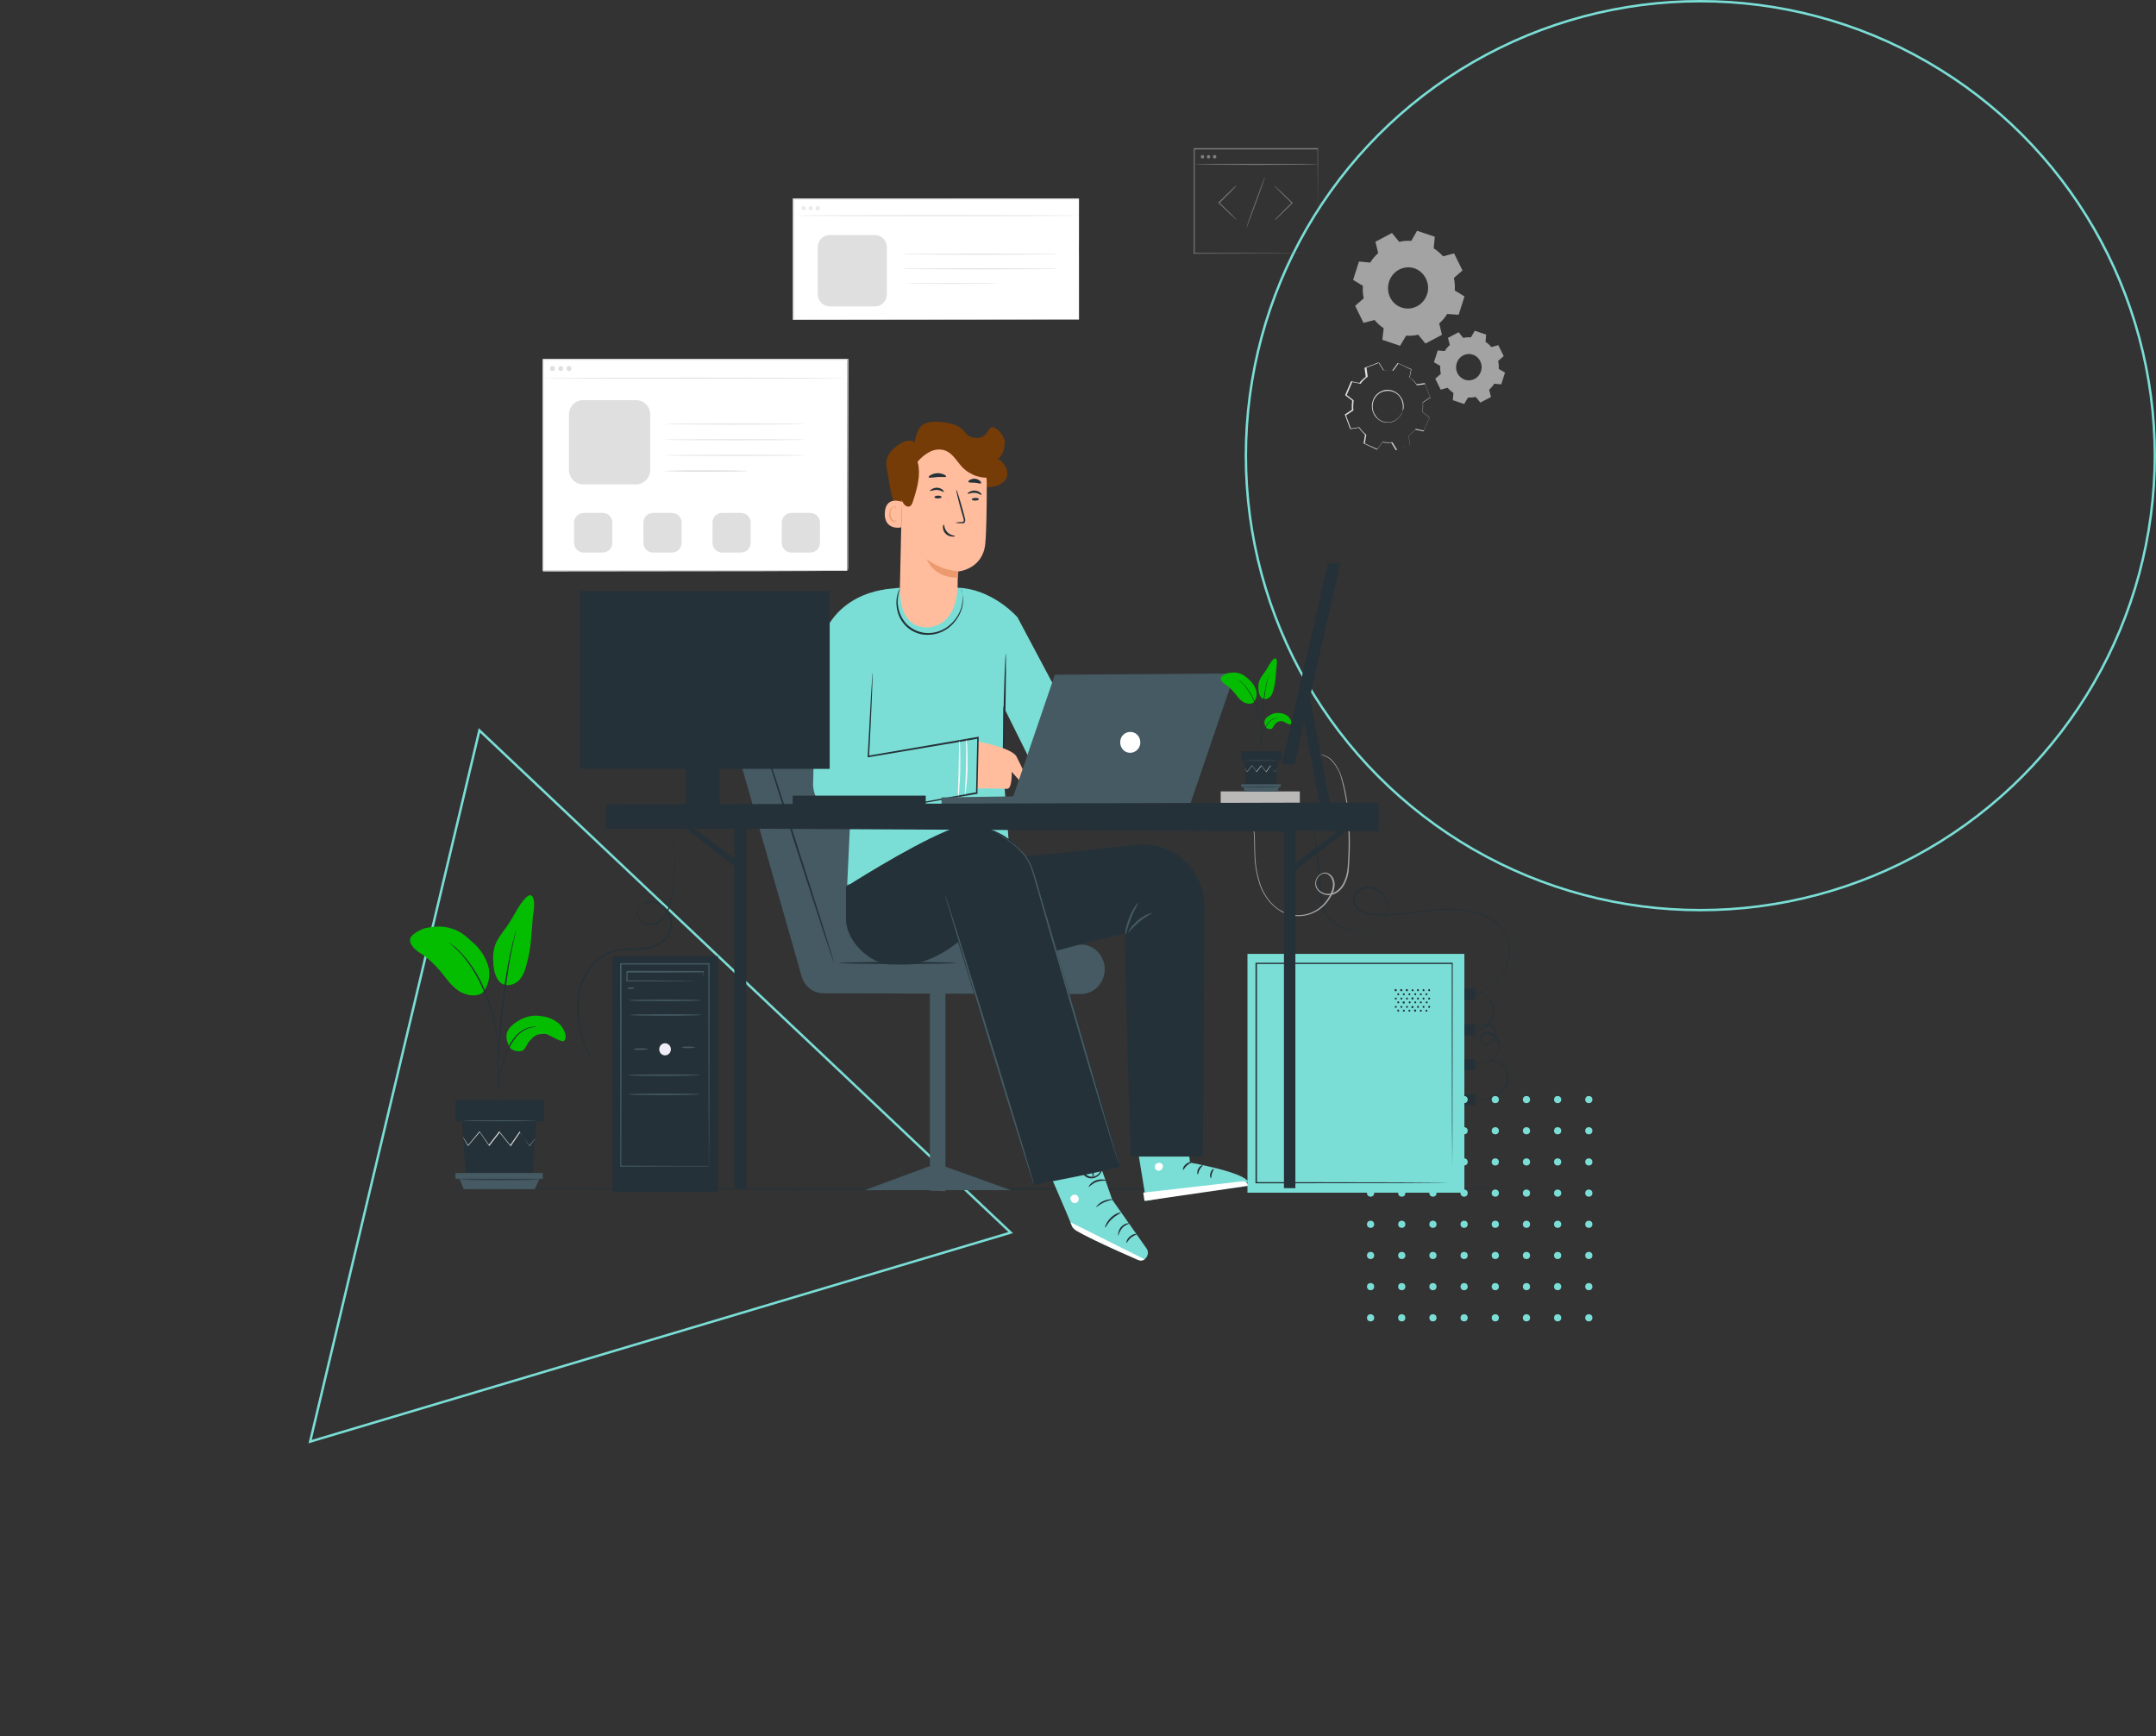 <svg width="899" height="724" viewBox="0 0 899 724" fill="none" xmlns="http://www.w3.org/2000/svg">
<rect x="0" y="0" width="899" height="724" fill="#333333" stroke="none"/>
<circle cx="709" cy="190" r="189.5" stroke="#7ADED6"/>
<path d="M421.435 513.965L129.319 601.122L199.897 304.563L421.435 513.965Z" stroke="#7ADED6"/>
<g clip-path="url(#clip0_432_10)">
<mask id="mask0_432_10" style="mask-type:luminance" maskUnits="userSpaceOnUse" x="157" y="28" width="507" height="527">
<path d="M664 28.367H157V554.633H664V28.367Z" fill="white"/>
</mask>
<g mask="url(#mask0_432_10)">
<path d="M226.308 149.777H353.26V237.979H226.308V149.777Z" fill="white"/>
<path d="M353.362 238.084V236.505V231.874V214.086C353.362 198.719 353.261 176.721 353.261 149.882L353.463 150.092H226.511L226.713 149.882V238.084L226.511 237.874L317.973 237.979L344.135 238.084H351.131H352.956H353.565H351.233H344.236L318.176 238.189L226.612 238.295H226.409V238.084V149.882V149.671H226.612H353.565H353.768V149.882C353.768 176.827 353.666 198.93 353.666 214.192V231.874V236.505C353.666 237.558 353.362 238.084 353.362 238.084Z" fill="#DFDFDF"/>
<path d="M226.308 157.67C226.308 157.565 254.7 157.46 289.784 157.46C324.868 157.46 353.26 157.565 353.26 157.67C353.26 157.776 324.868 157.881 289.784 157.881C254.7 157.881 226.308 157.776 226.308 157.67Z" fill="#DFDFDF"/>
<path d="M231.378 153.671C231.378 154.302 230.972 154.723 230.364 154.723C229.755 154.723 229.35 154.302 229.35 153.671C229.35 153.039 229.755 152.618 230.364 152.618C230.972 152.618 231.378 153.145 231.378 153.671Z" fill="#DFDFDF"/>
<path d="M233.811 152.618C234.371 152.618 234.825 153.09 234.825 153.671C234.825 154.252 234.371 154.723 233.811 154.723C233.251 154.723 232.797 154.252 232.797 153.671C232.797 153.09 233.251 152.618 233.811 152.618Z" fill="#DFDFDF"/>
<path d="M238.272 153.671C238.272 154.302 237.867 154.723 237.258 154.723C236.65 154.723 236.244 154.302 236.244 153.671C236.244 153.039 236.65 152.618 237.258 152.618C237.867 152.618 238.272 153.145 238.272 153.671Z" fill="#DFDFDF"/>
<path d="M237.259 172.828C237.259 169.514 239.945 166.828 243.259 166.828H265.126C268.44 166.828 271.126 169.514 271.126 172.828V195.982C271.126 199.296 268.44 201.982 265.126 201.982H243.259C239.945 201.982 237.259 199.296 237.259 195.982V172.828Z" fill="#DFDFDF"/>
<path d="M335.92 176.827C335.92 176.932 322.738 177.037 306.413 177.037C290.087 177.037 276.905 176.932 276.905 176.827C276.905 176.721 290.087 176.616 306.413 176.616C322.738 176.616 335.92 176.721 335.92 176.827Z" fill="#DFDFDF"/>
<path d="M335.92 183.352C335.92 183.458 322.738 183.563 306.413 183.563C290.087 183.563 276.905 183.458 276.905 183.352C276.905 183.247 290.087 183.142 306.413 183.142C322.738 183.142 335.92 183.247 335.92 183.352Z" fill="#DFDFDF"/>
<path d="M335.92 189.878C335.92 189.983 322.738 190.088 306.413 190.088C290.087 190.088 276.905 189.983 276.905 189.878C276.905 189.773 290.087 189.667 306.413 189.667C322.738 189.667 335.92 189.773 335.92 189.878Z" fill="#DFDFDF"/>
<path d="M311.788 196.404C311.382 196.509 310.875 196.509 310.368 196.509L306.616 196.614C303.473 196.614 299.113 196.719 294.347 196.719C289.581 196.719 285.221 196.719 281.976 196.614L278.224 196.509C277.717 196.509 277.312 196.509 276.906 196.404C277.312 196.298 277.819 196.298 278.224 196.298L281.976 196.193C285.12 196.088 289.48 196.088 294.347 196.088C299.214 196.088 303.473 196.088 306.616 196.193L310.368 196.298C310.875 196.298 311.382 196.298 311.788 196.404Z" fill="#DFDFDF"/>
<path d="M239.388 217.876C239.388 215.667 241.179 213.876 243.388 213.876H251.307C253.517 213.876 255.307 215.667 255.307 217.876V226.4C255.307 228.61 253.517 230.4 251.307 230.4H243.388C241.179 230.4 239.388 228.61 239.388 226.4V217.876Z" fill="#DFDFDF"/>
<path d="M268.287 217.876C268.287 215.667 270.078 213.876 272.287 213.876H280.207C282.416 213.876 284.207 215.667 284.207 217.876V226.4C284.207 228.61 282.416 230.4 280.207 230.4H272.287C270.078 230.4 268.287 228.61 268.287 226.4V217.876Z" fill="#DFDFDF"/>
<path d="M297.085 217.876C297.085 215.667 298.876 213.876 301.085 213.876H309.005C311.214 213.876 313.005 215.667 313.005 217.876V226.4C313.005 228.61 311.214 230.4 309.005 230.4H301.085C298.876 230.4 297.085 228.61 297.085 226.4V217.876Z" fill="#DFDFDF"/>
<path d="M325.983 217.876C325.983 215.667 327.774 213.876 329.983 213.876H337.903C340.112 213.876 341.903 215.667 341.903 217.876V226.4C341.903 228.61 340.112 230.4 337.903 230.4H329.983C327.774 230.4 325.983 228.61 325.983 226.4V217.876Z" fill="#DFDFDF"/>
<path d="M584.655 171.827C584.554 172.353 584.25 172.88 583.946 173.301C582.526 175.511 579.991 176.564 577.456 176.143C576.341 175.932 575.225 175.406 574.313 174.564C573.806 174.143 573.399 173.617 573.095 173.09C572.689 172.459 572.487 171.827 572.285 171.196C571.879 169.827 571.98 168.249 572.487 166.88C572.994 165.512 573.906 164.354 575.123 163.617C575.731 163.196 576.341 162.986 576.949 162.775C577.557 162.565 578.166 162.565 578.876 162.565C581.106 162.67 583.133 163.933 584.35 165.933C585.161 167.196 585.466 168.775 585.263 170.354C585.06 170.88 584.858 171.406 584.655 171.827C584.655 171.827 584.858 171.301 584.96 170.248C585.061 168.775 584.757 167.301 584.047 166.038C582.932 164.144 580.903 162.986 578.773 162.986C578.165 162.986 577.557 163.091 576.949 163.196C573.603 164.144 571.675 167.722 572.588 171.196C572.791 171.827 572.994 172.459 573.4 172.985C573.704 173.511 574.11 174.038 574.515 174.459C576.138 175.932 578.369 176.458 580.397 175.827C581.816 175.406 583.032 174.564 583.843 173.301C584.147 172.88 584.453 172.353 584.655 171.827Z" fill="#DFDFDF"/>
<path d="M587.871 157.469L587.882 157.261L588.02 156.537L588.56 153.853L588.554 153.957C587.169 153.353 585.291 152.511 583.12 151.444L583.221 151.45L581.047 154.456L581.042 154.56L580.941 154.554C579.636 154.373 578.325 154.296 577.105 154.432L577.004 154.426L577.009 154.323L575.045 151.177L575.247 151.189L569.676 153.37L569.782 153.272L570.304 156.959L570.299 157.063L570.193 157.16C569.142 157.935 568.188 158.818 567.424 159.924L567.318 160.022L567.217 160.016C566.119 159.741 564.914 159.567 563.715 159.288L563.922 159.196L561.516 164.8L561.425 164.586L564.344 166.847L564.44 166.956L564.435 167.061C564.266 168.409 564.202 169.659 564.336 171.025L564.33 171.128L564.224 171.228L561.19 173.243L561.201 173.034L563.336 178.802L563.14 178.685C564.259 178.543 565.485 178.3 566.705 178.164L566.806 178.17L566.901 178.28C567.655 179.369 568.515 180.36 569.587 181.153L569.677 181.367L569.672 181.473L569.667 181.577L569.656 181.785L569.529 182.3L569.381 183.23L569.085 185.095L568.994 184.88L574.434 187.289L574.227 187.381L576.401 184.374L576.507 184.277L576.608 184.283C577.913 184.463 579.123 184.534 580.444 184.403L580.545 184.409L580.64 184.52L582.605 187.664L582.408 187.549C584.366 186.829 586.223 186.102 587.979 185.368L587.867 185.571L587.346 181.883L587.351 181.78L587.457 181.681C588.507 180.907 589.462 180.024 590.225 178.919L590.332 178.821L590.432 178.827C591.632 179.107 592.831 179.385 593.934 179.555L593.728 179.647L596.134 174.042L596.224 174.258L593.305 171.997L593.204 171.991L593.21 171.886C593.379 170.537 593.447 169.183 593.309 167.921L593.314 167.818L593.415 167.824L596.449 165.809L596.444 165.913L594.308 160.145L594.409 160.151C592.982 160.381 591.762 160.517 590.844 160.672C590.281 159.805 589.612 159.033 588.938 158.367L588.36 157.811L587.871 157.469L588.169 157.591C588.264 157.7 588.46 157.817 588.752 158.043C589.527 158.715 590.196 159.486 590.764 160.251L590.663 160.245C591.682 160.096 592.801 159.953 594.229 159.723L594.128 159.717L594.123 159.82L596.258 165.588L596.253 165.691L596.146 165.791L593.112 167.806L593.219 167.708C593.352 169.074 593.283 170.428 593.114 171.775L593.019 171.666L595.938 173.927L596.033 174.036L596.028 174.142L593.621 179.746L593.616 179.85L593.515 179.844C592.417 179.57 591.212 179.396 590.013 179.116L590.119 179.018C589.255 180.116 588.3 181 587.25 181.774L587.361 181.572L587.883 185.259L587.878 185.362L587.772 185.462L582.202 187.641L582.095 187.74L582 187.629L580.035 184.485L580.232 184.6C578.911 184.732 577.6 184.655 576.295 184.474L576.502 184.38L574.328 187.387L574.222 187.486L574.121 187.48L568.687 184.966L568.586 184.96L568.591 184.857L568.888 182.994L569.036 182.062L569.163 181.547L569.173 181.338L569.179 181.235L569.184 181.129C569.364 181.559 569.179 181.235 569.274 181.344C568.308 180.452 567.347 179.454 566.599 178.262L566.795 178.377C565.575 178.514 564.349 178.756 563.23 178.899L563.028 178.887L562.933 178.778L560.798 173.01L560.702 172.901L560.808 172.802C561.853 172.133 562.903 171.358 563.842 170.787L563.731 170.99C563.597 169.624 563.666 168.269 563.835 166.92L563.925 167.136L561.006 164.875L560.911 164.765L560.916 164.659L563.323 159.055L563.328 158.952L563.429 158.958C564.628 159.237 565.827 159.515 566.931 159.686L566.724 159.777C567.588 158.68 568.543 157.795 569.593 157.022L569.487 157.119L568.966 153.432L568.971 153.328L569.072 153.334C571.029 152.614 572.886 151.887 574.642 151.153L574.743 151.159L574.838 151.27L576.802 154.415L576.702 154.409C578.023 154.278 579.333 154.355 580.639 154.537L580.538 154.531L582.712 151.524L582.717 151.42L582.818 151.426L588.247 154.042L588.348 154.048L587.807 156.734L587.67 157.457L587.871 157.469Z" fill="#DFDFDF"/>
<path d="M606.049 163.83C605.11 163.258 604.262 162.473 603.615 161.675L600.723 162.471L598.47 157.902L600.795 155.886C600.535 154.751 600.482 153.709 600.525 152.557L597.921 151.04L599.493 146.14L602.438 146.386C602.995 145.412 603.76 144.531 604.535 143.86L603.777 140.873L608.208 138.523L610.149 140.918C611.248 140.644 612.256 140.585 613.37 140.623L614.952 137.918L619.684 139.521L619.433 142.565C620.372 143.137 621.221 143.924 621.867 144.722L624.759 143.924L627.012 148.493L624.688 150.511C624.947 151.644 625 152.686 624.957 153.838L627.561 155.357L625.989 160.255L623.044 160.011C622.487 160.983 621.717 161.76 620.948 162.537L621.705 165.522L617.274 167.872L615.333 165.479C614.235 165.753 613.227 165.812 612.113 165.772L610.53 168.477L605.798 166.874L606.049 163.83ZM610.826 158.325C613.606 159.312 616.657 157.669 617.523 154.797C618.49 151.92 616.916 148.773 614.141 147.891C611.362 146.906 608.31 148.547 607.444 151.419C606.477 154.297 607.946 157.345 610.826 158.325Z" fill="#A3A3A3"/>
<path d="M576.96 136.856C575.496 135.897 574.224 134.718 573.147 133.423L568.557 134.632L565.064 127.524L568.646 124.388C568.254 122.635 568.17 120.969 568.282 119.185L564.214 116.709L566.658 109.043L571.332 109.499C572.266 107.98 573.413 106.659 574.671 105.541L573.521 100.803L580.415 97.159L583.432 100.846C585.13 100.433 586.743 100.338 588.467 100.447L590.883 96.229L598.288 98.72L597.825 103.554C599.289 104.512 600.556 105.586 601.733 106.876L606.323 105.666L609.816 112.774L606.234 115.909C606.626 117.664 606.71 119.329 606.598 121.112L610.666 123.59L608.222 131.256L603.453 130.91C602.519 132.428 601.372 133.748 600.114 134.867L601.264 139.606L594.37 143.249L591.353 139.561C589.655 139.975 588.042 140.07 586.318 139.962L583.801 144.184L576.396 141.694L576.96 136.856ZM584.514 128.262C588.932 129.674 593.56 127.208 595.053 122.732C596.545 118.256 594.075 113.386 589.752 111.864C585.333 110.452 580.705 112.918 579.213 117.394C577.725 121.974 580.095 126.849 584.514 128.262Z" fill="#A3A3A3"/>
<path d="M531.419 91.887C531.622 91.677 531.724 91.466 531.926 91.256L533.447 89.677C534.766 88.309 536.591 86.519 538.619 84.519V84.73C536.591 82.73 534.766 80.941 533.447 79.678L531.926 78.099C531.724 77.888 531.521 77.678 531.419 77.468C531.622 77.573 531.825 77.783 532.028 77.994L533.65 79.467C534.968 80.73 536.895 82.52 538.923 84.519L539.024 84.625L538.923 84.73C536.895 86.73 535.07 88.519 533.65 89.887L532.028 91.466C531.926 91.572 531.622 91.677 531.419 91.887Z" fill="#7D7D7D"/>
<path d="M515.602 77.362C515.399 77.573 515.298 77.783 515.095 77.994L513.574 79.573C512.256 80.941 510.431 82.73 508.403 84.73V84.414C510.431 86.414 512.256 88.203 513.574 89.466L515.095 91.045C515.298 91.256 515.501 91.466 515.602 91.677C515.399 91.572 515.196 91.361 514.994 91.15C514.588 90.73 513.98 90.203 513.371 89.677C512.053 88.414 510.126 86.625 508.098 84.625L507.997 84.519L508.098 84.414C510.126 82.415 511.952 80.625 513.371 79.257L514.994 77.783C515.196 77.678 515.399 77.468 515.602 77.362Z" fill="#7D7D7D"/>
<path d="M519.658 95.255C519.556 95.255 521.179 90.414 523.41 84.414C525.64 78.415 527.364 73.678 527.466 73.678C527.567 73.678 525.945 78.52 523.714 84.519C521.483 90.519 519.759 95.255 519.658 95.255Z" fill="#7D7D7D"/>
<path d="M549.469 104.833V102.518V93.677C549.469 86.098 549.469 75.257 549.366 62.101L549.469 62.311H497.957L498.159 62.101V105.675L497.957 105.465L535.17 105.57H545.717H548.556H545.817L535.273 105.675L497.957 105.781H497.755V105.57V61.995V61.785H497.957H549.469H549.57V61.995C549.57 75.152 549.469 85.993 549.469 93.677V102.518V104.833Z" fill="#7D7D7D"/>
<path d="M549.874 68.521C549.874 68.626 538.213 68.732 523.915 68.732C509.618 68.732 497.957 68.626 497.957 68.521C497.957 68.416 509.517 68.311 523.915 68.311C538.315 68.311 549.874 68.416 549.874 68.521Z" fill="#7D7D7D"/>
<path d="M502.115 65.364C502.115 65.784 501.811 66.1 501.405 66.1C500.998 66.1 500.695 65.784 500.695 65.364C500.695 64.942 500.998 64.627 501.405 64.627C501.811 64.627 502.115 64.942 502.115 65.364Z" fill="#7D7D7D"/>
<path d="M503.94 64.627C504.333 64.627 504.65 64.956 504.65 65.364C504.65 65.77 504.333 66.1 503.94 66.1C503.548 66.1 503.23 65.77 503.23 65.364C503.23 64.956 503.548 64.627 503.94 64.627Z" fill="#7D7D7D"/>
<path d="M507.185 65.364C507.185 65.784 506.881 66.1 506.475 66.1C506.069 66.1 505.766 65.784 505.766 65.364C505.766 64.942 506.069 64.627 506.475 64.627C506.881 64.627 507.185 64.942 507.185 65.364Z" fill="#7D7D7D"/>
<path d="M330.851 83.046H449.894V133.252H330.851V83.046Z" fill="white"/>
<path d="M449.895 133.252V132.41V129.778V119.779C449.895 111.149 449.895 98.624 449.792 83.046L449.895 83.151L330.851 83.257L331.054 83.046V133.252L330.851 133.041L416.23 133.147L440.971 133.252H416.23L330.75 133.357H330.547V133.147V82.941V82.73H330.75H449.792H449.895V83.046C449.895 98.624 449.895 111.149 449.792 119.779V129.778V132.304C449.792 132.831 449.895 133.252 449.895 133.252Z" fill="#DFDFDF"/>
<path d="M331.054 89.888C331.054 89.782 357.621 89.677 390.474 89.677C423.328 89.677 449.895 89.782 449.895 89.888C449.895 89.993 423.328 90.098 390.474 90.098C357.621 90.098 331.054 89.993 331.054 89.888Z" fill="#DFDFDF"/>
<path d="M336.022 86.835C336.022 87.362 335.617 87.677 335.11 87.677C334.603 87.677 334.197 87.256 334.197 86.835C334.197 86.309 334.603 85.888 335.11 85.888C335.617 85.888 336.022 86.309 336.022 86.835Z" fill="#EBEBEB"/>
<path d="M338.962 86.835C338.962 87.362 338.556 87.677 338.049 87.677C337.542 87.677 337.137 87.256 337.137 86.835C337.137 86.309 337.542 85.888 338.049 85.888C338.556 85.888 338.962 86.309 338.962 86.835Z" fill="#EBEBEB"/>
<path d="M340.99 85.888C341.494 85.888 341.902 86.312 341.902 86.835C341.902 87.358 341.494 87.782 340.99 87.782C340.486 87.782 340.077 87.358 340.077 86.835C340.077 86.312 340.486 85.888 340.99 85.888Z" fill="#EBEBEB"/>
<path d="M340.991 102.992C340.991 100.231 343.23 97.992 345.991 97.992H364.789C367.55 97.992 369.789 100.231 369.789 102.992V122.779C369.789 125.54 367.55 127.779 364.789 127.779H345.991C343.23 127.779 340.991 125.54 340.991 122.779V102.992Z" fill="#DFDFDF"/>
<path d="M441.68 105.991C441.68 106.097 426.876 106.202 408.624 106.202C390.372 106.202 375.567 106.097 375.567 105.991C375.567 105.886 390.372 105.781 408.624 105.781C426.876 105.781 441.68 105.886 441.68 105.991Z" fill="#DFDFDF"/>
<path d="M441.68 112.096C441.68 112.201 426.876 112.307 408.624 112.307C390.372 112.307 375.567 112.201 375.567 112.096C375.567 111.991 390.372 111.885 408.624 111.885C426.876 111.885 441.68 111.991 441.68 112.096Z" fill="#DFDFDF"/>
<path d="M417.751 118.201H416.533L411.97 118.306L396.964 118.411L381.957 118.306L377.394 118.201L381.957 118.095H396.964H411.97L416.533 118.201H417.751Z" fill="#DFDFDF"/>
<path d="M636.166 495.743C636.166 495.849 534.968 496.06 410.146 496.06C285.322 496.06 184.125 495.953 184.125 495.743C184.125 495.533 285.322 495.427 410.146 495.427C534.968 495.427 636.166 495.533 636.166 495.743Z" fill="#253138"/>
<path d="M493.563 462.58L496.204 484.769C496.204 484.769 519.453 488.913 520.401 492.926L477.911 500.749L472.31 466.442L493.563 462.58Z" fill="#7ADED6"/>
<path d="M482.538 484.988C481.7 485.456 481.335 486.347 481.675 487.207C482.015 488.066 482.98 488.396 483.835 488.028C484.673 487.561 485.121 486.552 484.78 485.692C484.342 484.85 483.294 484.639 482.455 485.107" fill="white"/>
<path d="M477.211 500.754L476.71 497.302L518.48 492.548C518.48 492.548 520.503 493.056 520.503 494.467L477.211 500.754Z" fill="white"/>
<path d="M496.81 484.649C496.842 484.846 495.867 485.127 494.888 486.017C493.91 486.907 493.557 487.887 493.343 487.823C493.129 487.761 493.236 486.522 494.397 485.497C495.558 484.472 496.779 484.453 496.81 484.649Z" fill="#253138"/>
<path d="M501.564 485.887C501.595 486.087 500.777 486.66 500.233 487.696C499.69 488.732 499.637 489.674 499.441 489.712C499.245 489.75 498.956 488.565 499.664 487.29C500.372 486.014 501.532 485.686 501.564 485.887Z" fill="#253138"/>
<path d="M504.958 491.254C504.764 491.292 504.316 490.335 504.727 489.102C505.138 487.87 505.935 487.189 506.063 487.372C506.192 487.555 505.703 488.281 505.357 489.29C505.012 490.301 505.234 491.093 504.958 491.254Z" fill="#253138"/>
<path d="M495.75 479.348C495.68 479.559 494.733 479.412 493.548 479.701C492.361 479.991 491.519 480.525 491.389 480.346C491.258 480.168 492.054 479.343 493.442 479.021C494.828 478.699 495.821 479.138 495.75 479.348Z" fill="#253138"/>
<path d="M494.385 466.307L494.782 470.233L473.585 473.24L472.948 469.751L494.385 466.307Z" fill="black"/>
<path d="M495.229 474.483C494.566 474.804 493.771 474.946 493.045 474.874C492.234 474.918 491.492 474.748 490.749 474.577C490.32 474.452 489.891 474.326 489.446 474.103C489.232 474.04 488.902 473.897 488.772 473.718C488.426 473.476 488.347 472.985 488.499 472.654C488.649 472.324 489.016 472.056 489.314 472.003C489.61 471.949 489.81 471.914 490.123 471.959C490.635 471.968 491.065 472.093 491.494 472.219C492.236 472.39 493.011 472.756 493.686 473.141C494.821 473.848 495.245 474.581 495.261 474.679C495.277 474.778 494.569 474.196 493.45 473.588C492.792 473.301 492.133 473.015 491.39 472.844C490.961 472.719 490.548 472.692 490.135 472.665C489.623 472.655 489.224 472.726 489.158 472.941C489.09 473.155 489.174 473.039 489.189 473.137C489.303 473.218 489.535 473.379 489.749 473.442C490.178 473.567 490.523 473.809 490.935 473.836C491.679 474.006 492.422 474.177 493.148 474.249C493.776 474.339 494.503 474.411 495.229 474.483Z" fill="#253138"/>
<path d="M495.071 475.016C494.59 474.483 494.27 473.709 494.161 472.995C494.037 472.181 494.011 471.346 494.079 470.493C494.115 470.067 494.232 469.521 494.362 469.074C494.463 468.425 494.984 467.9 495.55 467.683C495.938 467.606 496.261 467.75 496.517 468.119C496.66 468.405 496.786 468.589 496.833 468.894C497.008 469.384 497.086 469.893 497.066 470.421C497.094 471.255 496.929 472.13 496.537 472.836C495.932 474.111 495.105 474.591 495.089 474.488C495.074 474.386 495.69 473.844 496.1 472.608C496.396 471.919 496.481 471.169 496.47 470.436C496.503 470.009 496.442 469.604 496.283 469.215C496.109 468.725 495.964 468.438 495.77 468.477C495.577 468.515 495.236 468.899 495.103 469.346C494.971 469.791 494.841 470.237 494.805 470.664C494.72 471.415 494.636 472.166 494.745 472.878C494.849 474.221 495.168 474.997 495.071 475.016Z" fill="#253138"/>
<path d="M307.832 314.498L334.298 407.226C335.514 411.331 339.165 414.173 343.221 414.173L450.705 414.488C456.18 414.488 460.642 409.857 460.642 404.174V403.647C460.338 398.174 455.978 393.859 450.705 393.859H409.638L376.784 298.71H319.189C312.699 298.71 307.325 304.183 307.325 311.025C307.325 312.182 307.528 313.34 307.832 314.498Z" fill="#455A63"/>
<path d="M398.788 401.543C398.788 401.754 387.837 401.963 374.35 401.963C360.864 401.963 349.913 401.754 349.913 401.543C349.913 401.333 360.864 401.122 374.35 401.122C387.837 401.122 398.788 401.333 398.788 401.543Z" fill="#253138"/>
<path d="M315.742 301.657C315.944 301.552 323.245 323.76 332.067 351.337C340.889 378.913 347.885 401.121 347.683 401.228C347.48 401.332 340.179 379.125 331.357 351.547C322.535 323.971 315.539 301.763 315.742 301.657Z" fill="#253138"/>
<path d="M394.225 496.69L387.735 496.481V414.174H394.225V496.69Z" fill="#455A63"/>
<path d="M360.561 496.27H421.502L393.921 486.376H387.33L360.561 496.27Z" fill="#455A63"/>
<path d="M345.046 277.449L355.085 329.76L353.259 368.914L421.096 357.231L418.46 322.918L418.358 294.5L434.988 327.97L447.967 301.973L424.239 257.345C419.879 252.714 414.606 249.136 408.725 246.925C405.582 245.768 402.337 245.136 398.991 245.031C391.386 247.557 383.172 247.557 375.567 245.031C374.655 245.136 373.336 245.241 371.613 245.452H371.308C356.91 247.346 345.857 259.661 345.147 274.712L345.046 277.449Z" fill="#7ADED6"/>
<path d="M371.715 245.557C371.715 245.557 343.83 245.768 340.382 276.291L339.875 298.71L363.907 298.499L371.715 245.557Z" fill="#7ADED6"/>
<path d="M418.157 327.97C417.954 327.97 418.053 315.55 418.359 300.289C418.663 285.027 419.17 272.607 419.373 272.607C419.574 272.607 419.475 285.027 419.171 300.289C418.867 315.55 418.36 327.97 418.157 327.97Z" fill="#253138"/>
<path d="M400.715 245.557C400.715 245.557 400.816 245.768 400.918 246.083C401.121 246.61 401.222 247.136 401.323 247.662C401.729 249.662 401.628 251.662 401.121 253.556C400.309 256.398 398.687 258.924 396.558 260.924C393.921 263.345 390.474 264.713 386.925 264.713C383.376 264.818 379.928 263.345 377.393 260.714C375.365 258.503 374.148 255.767 373.844 252.714C373.641 250.714 373.844 248.715 374.554 246.82C374.757 246.294 374.959 245.873 375.264 245.347C375.466 245.031 375.568 244.926 375.568 244.926C375.568 244.926 375.264 245.662 374.858 246.925C374.351 248.82 374.148 250.714 374.452 252.609C374.858 255.451 376.075 258.082 378.001 260.187C380.435 262.608 383.68 263.976 387.026 263.976C390.372 263.976 393.718 262.713 396.253 260.398C398.383 258.503 400.005 256.082 400.816 253.346C401.323 251.451 401.526 249.557 401.323 247.662C400.918 246.294 400.614 245.557 400.715 245.557Z" fill="#253138"/>
<path d="M453.747 471.536L463.785 500.27L478.083 520.584C479.097 521.951 478.692 523.952 477.373 525.004L477.271 525.108C476.46 525.635 475.446 525.741 474.534 525.32C468.754 522.794 447.663 513.637 447.054 511.532C446.344 509.006 432.757 478.167 432.757 478.167L453.747 471.536Z" fill="#7ADED6"/>
<path d="M477.272 525.11L446.345 509.638L446.852 510.795C447.257 511.848 447.967 512.69 448.88 513.216C451.415 514.691 458.513 518.374 474.433 525.32C475.345 525.742 476.359 525.742 477.272 525.11Z" fill="white"/>
<path d="M448.474 498.165C449.387 498.375 449.894 499.323 449.793 500.27C449.591 501.217 448.677 501.849 447.765 501.638C446.852 501.428 446.244 500.375 446.345 499.428C446.649 498.481 447.663 497.954 448.577 498.27" fill="white"/>
<path d="M466.321 515.216C466.625 514.057 467.232 513.004 467.943 512.058C469.26 510.585 470.884 510.373 470.884 510.164C470.884 509.953 470.478 510.058 469.767 510.164C467.943 510.69 466.625 512.163 466.321 514.057C466.118 514.795 466.218 515.216 466.321 515.216Z" fill="#253138"/>
<path d="M469.667 518.268C469.87 518.374 470.377 517.11 471.593 516.058C472.405 515.531 473.216 515.005 474.128 514.584C474.128 514.375 472.607 514.375 471.188 515.531C469.768 516.689 469.565 518.163 469.667 518.268Z" fill="#253138"/>
<path d="M460.845 511.848C461.048 511.953 461.859 509.953 463.684 508.269C465.51 506.585 467.436 505.848 467.334 505.638C467.233 505.427 465.104 505.848 463.177 507.743C461.25 509.637 460.642 511.742 460.845 511.848Z" fill="#253138"/>
<path d="M457.093 503.322C457.195 503.427 458.512 502.164 460.44 501.323C462.366 500.481 464.089 500.27 464.089 500.165C464.089 500.058 462.265 499.849 460.135 500.797C458.005 501.744 456.991 503.216 457.093 503.322Z" fill="#253138"/>
<path d="M453.949 495.007C454.051 495.112 455.267 493.534 457.397 492.797C459.526 492.06 461.351 492.481 461.351 492.271C461.351 492.06 460.946 491.955 460.135 491.85C458.107 491.534 455.977 492.271 454.558 493.849C454.051 494.481 453.848 494.902 453.949 495.007Z" fill="#253138"/>
<path d="M456.688 491.219C456.586 490.798 456.484 490.482 456.281 490.167C455.774 489.219 455.167 488.377 454.356 487.64C453.849 487.114 453.139 486.692 452.429 486.588C451.922 486.588 451.414 486.903 451.211 487.325C451.008 487.745 451.008 488.271 451.211 488.797C452.022 490.798 454.153 491.745 456.181 491.219C458.107 490.693 459.527 489.007 459.73 486.902C459.831 486.375 459.627 485.85 459.323 485.535C458.918 485.22 458.412 485.113 457.905 485.43C457.296 485.85 456.789 486.483 456.485 487.114C455.978 488.061 455.674 489.007 455.471 490.059C455.37 490.481 455.37 490.798 455.471 491.219C455.775 489.85 456.282 488.588 456.992 487.325C457.296 486.692 457.701 486.271 458.309 485.849C458.512 485.745 458.817 485.746 459.121 485.956C459.324 486.272 459.425 486.587 459.323 486.902C459.019 488.692 457.803 490.165 456.181 490.585C454.457 491.007 452.733 490.167 452.023 488.588C451.821 488.271 451.821 487.851 451.922 487.535C452.023 487.218 452.328 487.114 452.53 487.114C453.139 487.218 453.747 487.534 454.153 487.954C455.268 488.902 456.079 490.06 456.688 491.219Z" fill="#253138"/>
<path d="M474.433 352.178C448.678 354.915 414.505 358.6 414.505 358.6L419.17 402.173C419.17 402.173 469.363 388.385 469.059 389.542C468.754 390.701 471.391 482.272 471.391 482.272H501.609L502.216 378.598C502.42 364.177 491.367 352.388 477.475 352.178C476.359 352.072 475.447 352.072 474.433 352.178Z" fill="#253138"/>
<path d="M352.752 369.756V383.228C352.752 392.385 362.791 402.174 371.714 402.174H378.609C383.983 402.174 392.501 398.069 396.861 394.806L399.497 392.806L431.033 494.06C431.033 494.06 467.03 487.324 467.03 486.166C467.03 485.008 442.592 403.226 431.337 365.23C426.774 349.758 410.753 340.706 395.948 345.969C395.441 346.179 394.934 346.39 394.427 346.6C378.203 353.442 352.752 369.756 352.752 369.756Z" fill="#253138"/>
<path d="M466.929 486.271C466.827 486.165 466.827 486.061 466.827 485.955C466.726 485.639 466.624 485.324 466.422 484.903C466.117 483.956 465.61 482.587 465.003 480.693C463.785 477.009 462.163 471.746 460.135 465.114C456.079 451.957 450.705 433.644 444.823 413.436C441.883 403.332 439.146 393.648 436.611 384.912C435.393 380.492 434.176 376.387 433.062 372.491C432.453 370.493 431.946 368.703 431.439 366.809C430.932 365.019 430.425 363.335 429.816 361.651C428.701 358.808 426.978 356.283 424.746 354.178C423.124 352.6 421.299 351.126 419.373 349.862C417.852 348.809 416.634 347.968 415.722 347.442L414.81 346.811C414.708 346.704 414.606 346.704 414.505 346.6C414.606 346.6 414.708 346.704 414.81 346.811L415.824 347.337C416.736 347.863 417.952 348.6 419.473 349.652C421.401 350.914 423.225 352.284 424.95 353.863C427.281 355.968 429.006 358.494 430.222 361.44C430.83 363.125 431.439 364.809 431.946 366.598C432.453 368.388 433.062 370.282 433.569 372.282L437.218 384.702C439.753 393.438 442.593 403.121 445.533 413.225C451.414 433.434 456.687 451.643 460.54 465.01L465.205 480.693L466.524 484.903C466.624 485.324 466.726 485.745 466.827 485.955C466.929 486.165 466.929 486.271 466.929 486.271Z" fill="#455A63"/>
<path d="M474.534 376.493C474.737 376.598 473.013 379.334 471.594 382.914C470.174 386.492 469.566 389.65 469.261 389.65C468.957 389.65 469.363 386.386 470.884 382.598C472.405 378.808 474.331 376.387 474.534 376.493Z" fill="#455A63"/>
<path d="M480.314 380.702C480.415 380.912 477.779 382.07 475.142 384.28C472.506 386.491 470.681 388.806 470.478 388.701C470.275 388.596 471.796 385.965 474.635 383.649C477.475 381.334 480.212 380.492 480.314 380.702Z" fill="#455A63"/>
<path d="M431.236 494.165C431.034 494.271 422.515 467.115 412.273 433.645C402.032 400.174 393.819 372.914 394.021 372.914C394.224 372.914 402.743 399.964 412.984 433.434C423.226 466.905 431.439 494.059 431.236 494.165Z" fill="#455A63"/>
<path d="M407.095 309.06C407.095 309.06 422.016 311.689 423.909 315.558C425.802 319.427 430.595 328.805 429.283 328.736C428.485 328.631 427.607 328.309 427.066 327.721L421.877 321.81C421.877 321.81 422.096 329.114 419.884 328.926C417.673 328.74 404.796 328.776 404.796 328.776L407.095 309.06Z" fill="#FFBD9D"/>
<path d="M339.923 292.486L339.031 327.205C339.27 334.471 345.2 340.242 352.276 340.03C352.983 340.05 353.692 339.967 354.302 339.777L407.457 330.099L407.863 307.812L362.024 315.625L361.957 291.977L339.923 292.486Z" fill="#7ADED6"/>
<path d="M369.155 337.44C369.358 337.34 369.66 337.349 369.864 337.252L371.888 336.789L379.675 335.346L407.282 330.308L406.973 330.611L407.495 307.567L407.888 307.995L398.587 309.603L362.195 315.74L361.79 315.833L361.799 315.416C362.338 304.997 362.836 296.351 363.176 290.203C363.346 287.183 363.498 284.892 363.639 283.122C363.656 282.391 363.771 281.769 363.782 281.248C363.787 281.04 363.792 280.83 363.897 280.625L363.883 281.251L363.84 283.128C363.803 284.796 363.648 287.192 363.579 290.215C363.339 296.366 362.941 305.015 362.403 315.434L362.008 315.109L398.402 308.867L407.704 307.26L408.108 307.166L408.097 307.688L407.574 330.734L407.567 331.047L407.265 331.038L379.767 335.767L371.982 337.105L369.859 337.46L369.155 337.44Z" fill="#253138"/>
<path d="M402.37 331.819C402.296 330.659 402.318 329.503 402.435 328.348C402.571 326.246 402.722 323.303 402.783 320.043C402.844 316.781 402.899 313.835 402.844 311.625C402.77 310.464 402.792 309.307 402.909 308.152C403.175 309.318 403.346 310.48 403.324 311.638C403.477 313.747 403.516 316.8 403.455 320.062C403.394 323.322 403.147 326.262 402.913 328.467C402.798 329.517 402.584 330.667 402.37 331.819Z" fill="#F9F9F9"/>
<path d="M399.519 332.297C399.444 331.137 399.37 329.979 399.487 328.824C399.532 326.404 399.68 323.566 399.736 320.516L399.889 312.204C399.814 311.045 399.932 309.889 400.049 308.736C400.315 309.9 400.39 311.061 400.369 312.217C400.426 314.324 400.468 317.272 400.407 320.535C400.347 323.795 400.197 326.738 399.967 328.837C400.041 329.998 399.828 331.148 399.519 332.297Z" fill="#F9F9F9"/>
<path d="M392.603 336.179L495.625 337.231L514.891 280.816L439.855 281.342L422.516 332.075L392.603 332.495V336.179Z" fill="#455A63"/>
<path d="M470.68 313.866C468.348 313.549 466.827 311.34 467.131 308.919C467.436 306.498 469.565 304.92 471.897 305.235C474.229 305.551 475.75 307.76 475.446 310.182C475.142 312.497 473.013 314.182 470.68 313.866Z" fill="white"/>
<path d="M381.363 184.398C382.286 180.627 382.685 177.767 386.186 176.417C389.788 175.065 397.449 176.104 400.528 178.407C402.581 179.908 402.555 181.402 404.893 182.167C408.755 183.408 410.508 182.287 412.634 178.748C414.046 176.406 418.607 180.95 418.924 183.9C419.15 186.005 417.954 191.231 415.732 191.191C418.275 192.054 421.498 196.525 419.321 199.932C417.842 202.25 413.813 203.507 411.18 203.063C408.544 202.515 406.09 201.13 404.129 199.21C402.07 197.397 400.208 195.371 398.052 193.769C395.894 192.063 393.249 191.099 390.526 191.178C386.901 191.491 383.838 194.388 382.301 197.761C380.763 201.133 380.447 204.991 380.33 208.739C380.214 212.487 380.2 216.336 379.272 219.899C379.181 220.318 378.991 220.843 378.59 220.959C377.99 221.184 377.471 220.575 377.155 219.96C373.683 213.716 371.508 206.81 370.538 199.661C370.04 195.515 368.539 192.94 370.68 189.446C372.82 185.952 378.487 182.193 381.363 184.398Z" fill="#753C07"/>
<path d="M376.203 201.6L375.251 244.051C375.112 251.283 376.252 261.934 387.166 261.612C396.661 260.599 399.156 251.203 399.306 244.495C399.336 241.351 399.375 238.627 399.468 238.31C399.468 238.31 409.769 237.483 410.831 226.767C411.317 221.62 411.479 210.931 411.461 201.19C411.428 190.821 403.92 182.139 393.985 181.384L392.981 181.309C382.356 181.098 376.152 190.394 376.203 201.6Z" fill="#FFBD9D"/>
<path d="M399.624 238.161C394.867 237.882 390.28 236.15 386.472 233.153C386.472 233.153 389.075 240.946 399.382 240.859L399.624 238.161Z" fill="#EB996D"/>
<path d="M408.204 208.158C408.111 208.487 407.408 208.751 406.598 208.732C405.788 208.755 405.175 208.487 405.168 208.202C405.262 207.873 405.965 207.609 406.775 207.628C407.584 207.605 408.197 207.833 408.204 208.158Z" fill="#253138"/>
<path d="M409.257 206.342C409.059 206.552 408.024 205.558 406.403 205.5C404.781 205.442 403.581 206.089 403.475 205.887C403.369 205.686 403.567 205.476 404.167 205.152C404.866 204.724 405.773 204.495 406.584 204.575C407.396 204.655 408.213 204.939 408.834 205.536C409.144 205.834 409.356 206.237 409.257 206.342Z" fill="#253138"/>
<path d="M392.636 207.244C392.542 207.573 391.839 207.837 391.029 207.819C390.22 207.841 389.606 207.573 389.599 207.247C389.693 206.918 390.395 206.654 391.206 206.672C392.016 206.691 392.628 206.918 392.636 207.244Z" fill="#253138"/>
<path d="M393.62 205.146C393.422 205.356 392.387 204.361 390.765 204.303C389.144 204.246 387.943 204.892 387.837 204.691C387.732 204.489 387.929 204.279 388.53 203.956C389.229 203.527 390.135 203.298 390.947 203.378C391.759 203.458 392.575 203.742 393.196 204.339C393.509 204.74 393.62 205.146 393.62 205.146Z" fill="#253138"/>
<path d="M398.368 217.962C399.259 217.726 400.055 217.702 400.951 217.676C401.349 217.664 401.747 217.652 401.84 217.334C401.93 216.912 401.821 216.495 401.712 216.079C401.391 215.039 401.067 213.894 400.743 212.749C399.445 208.065 398.563 204.207 398.762 204.202C398.961 204.196 400.139 207.939 401.437 212.623C401.761 213.768 402.085 214.913 402.307 215.956C402.518 216.475 402.532 217.104 402.344 217.634C402.252 217.952 401.958 218.17 401.659 218.179L400.963 218.2C400.067 218.226 399.169 218.148 398.368 217.962Z" fill="#253138"/>
<path d="M393.535 218.728C393.736 218.722 393.676 220.495 395.019 221.914C396.361 223.334 398.175 223.281 398.18 223.49C398.184 223.698 397.784 223.814 396.975 223.733C395.966 223.658 395.049 223.268 394.328 222.56C393.606 221.851 393.181 220.926 393.158 219.885C393.141 219.156 393.434 218.73 393.535 218.728Z" fill="#253138"/>
<path d="M394.526 198.709C394.333 199.12 392.805 198.755 390.884 198.908C388.962 199.061 387.45 199.406 387.239 199.006C387.133 198.805 387.427 198.391 388.129 198.068C389.83 197.108 391.956 197.051 393.698 197.918C394.312 198.207 394.625 198.604 394.526 198.709Z" fill="#253138"/>
<path d="M409.075 201.508C408.779 201.824 407.655 201.342 406.438 201.273C405.222 201.204 404.011 201.341 403.799 200.936C403.693 200.734 403.888 200.42 404.387 200.098C405.088 199.771 405.893 199.543 406.603 199.626C407.314 199.709 408.029 199.997 408.647 200.493C409.064 200.995 409.172 201.3 409.075 201.508Z" fill="#253138"/>
<path d="M376.179 209.294C375.976 209.196 369.282 206.57 368.945 213.897C368.608 221.224 375.719 220.075 375.714 219.866C375.71 219.657 376.179 209.294 376.179 209.294Z" fill="#FFBD9D"/>
<path d="M373.729 216.892C373.729 216.892 373.631 217 373.433 217.111C373.135 217.224 372.835 217.233 372.53 217.032C371.612 216.326 371.188 215.291 371.262 214.137C371.248 213.509 371.434 212.875 371.723 212.343C371.914 211.918 372.205 211.49 372.703 211.371C373.004 211.362 373.306 211.458 373.414 211.769C373.518 211.975 373.421 212.083 373.523 212.185C373.625 212.287 373.721 212.074 373.614 211.763C373.609 211.554 373.507 211.452 373.404 211.35C373.199 211.147 372.999 211.153 372.699 211.162C372.1 211.284 371.609 211.718 371.32 212.25C371.034 212.887 370.848 213.521 370.764 214.256C370.697 215.725 371.43 217.17 372.439 217.454C372.842 217.547 373.242 217.535 373.538 217.317C373.733 217.102 373.731 216.997 373.729 216.892Z" fill="#EB996D"/>
<path d="M414.244 198.98C409.518 199.843 404.738 198.319 401.328 194.885C399.052 192.457 397.362 189.182 394.304 187.92C392.166 187.15 389.848 187.321 387.852 188.313C385.855 189.306 384.072 190.811 382.596 192.516C384.136 198.081 382.352 203.949 380.556 209.403C380.37 210.031 380.078 210.559 379.583 210.989C378.69 211.638 377.463 210.946 376.838 210.133C375.897 208.706 375.353 206.956 375.315 205.295C374.922 201.359 375.235 197.402 376.359 193.526C377.485 189.754 379.627 186.265 382.597 183.686C386.463 180.562 391.278 179.177 396.136 179.66C400.892 180.147 405.484 182.3 408.993 185.627C410.744 187.135 412.098 188.966 412.953 191.122" fill="#753C07"/>
<path d="M553.728 234.927L534.462 318.708H539.836L558.899 234.927H553.728Z" fill="#253138"/>
<path d="M546.325 290.079C546.02 291.658 555.045 337.338 555.045 337.338H550.685L543.79 301.131L546.325 290.079Z" fill="#253138"/>
<path d="M520.164 397.753H610.613V497.324H520.164V397.753Z" fill="#7ADED6"/>
<path d="M610.613 412.278H615.075V416.909H610.613V412.278Z" fill="#253138"/>
<path d="M610.613 427.014H615.075V431.645H610.613V427.014Z" fill="#253138"/>
<path d="M610.613 441.644H615.075V446.275H610.613V441.644Z" fill="#253138"/>
<path d="M610.613 456.273H615.075V460.904H610.613V456.273Z" fill="#253138"/>
<path d="M615.278 442.907C615.682 442.801 616.189 442.696 616.596 442.591C617.813 442.381 619.131 442.17 620.449 442.17C622.376 442.17 624.301 442.696 625.925 443.644C628.054 445.012 629.169 447.433 628.967 449.959C628.864 451.221 628.46 452.485 627.85 453.538C627.243 454.59 626.432 455.431 625.519 456.064C623.998 457.221 622.173 457.958 620.245 458.274C619.029 458.484 617.71 458.484 616.393 458.379C615.886 458.379 615.48 458.274 614.973 458.169H616.393C617.61 458.169 618.928 458.062 620.145 457.853C621.97 457.536 623.694 456.8 625.215 455.643C627.04 454.274 628.257 452.169 628.46 449.854C628.662 447.537 627.648 445.223 625.62 443.959C623.998 442.907 622.273 442.381 620.348 442.381C619.131 442.381 617.813 442.381 616.596 442.591C616.189 442.907 615.682 443.012 615.278 442.907Z" fill="#253138"/>
<path d="M614.162 428.382C614.265 428.276 614.466 428.171 614.568 428.171C614.973 427.961 615.48 427.749 615.886 427.645C617.61 427.119 619.335 427.013 621.057 427.329C621.666 427.435 622.173 427.645 622.68 427.961C623.288 428.382 623.694 428.908 623.795 429.644C624.302 431.96 623.085 434.38 620.856 435.329C620.043 435.643 619.131 435.643 618.421 435.223C617.61 434.802 617.103 433.96 617.001 433.012C617.001 432.066 617.61 431.119 618.421 430.696C619.232 430.277 620.145 430.17 620.956 430.381C621.767 430.592 622.578 430.907 623.187 431.54C624.405 432.592 625.215 434.065 625.419 435.75C625.519 437.222 625.113 438.801 624.302 439.96C623.592 441.012 622.578 441.854 621.564 442.381C619.942 443.223 618.218 443.644 616.494 443.749C615.886 443.749 615.379 443.853 615.075 443.853H614.568C614.568 443.853 615.279 443.749 616.494 443.644C618.218 443.433 619.842 442.907 621.363 442.17C622.377 441.539 623.288 440.802 623.998 439.854C624.809 438.801 625.113 437.328 625.012 436.065C624.809 434.591 624.099 433.224 622.884 432.275C622.274 431.749 621.564 431.433 620.856 431.223C620.145 431.013 619.335 431.119 618.624 431.433C617.914 431.749 617.508 432.486 617.508 433.224C617.61 433.96 618.015 434.591 618.624 434.907C619.232 435.223 619.942 435.329 620.652 435.013C621.26 434.802 621.87 434.276 622.274 433.75C623.187 432.697 623.592 431.329 623.288 429.961C622.884 428.802 621.97 427.961 620.753 427.856C619.029 427.435 617.307 427.539 615.683 427.961C614.772 428.065 614.162 428.487 614.162 428.382Z" fill="#253138"/>
<path d="M614.162 414.173C614.466 414.066 614.872 413.963 615.176 413.963C616.089 413.857 617.001 413.963 617.914 414.279C619.232 414.7 620.349 415.542 621.26 416.595C622.377 417.963 622.984 419.645 622.984 421.434C623.085 423.224 622.578 424.909 621.564 426.383C620.753 427.54 619.638 428.382 618.321 428.908C617.508 429.328 616.596 429.434 615.683 429.434C615.379 429.434 614.973 429.434 614.669 429.328C615.886 429.328 617.103 429.014 618.218 428.488C619.435 427.962 620.449 427.014 621.26 425.961C623.085 423.226 622.984 419.435 620.956 416.804C620.145 415.752 619.029 415.016 617.814 414.49C616.596 414.279 615.379 414.066 614.162 414.173Z" fill="#253138"/>
<path d="M547.034 344.915C547.339 345.548 547.644 346.178 547.847 346.811C548.354 348.705 548.758 350.599 549.062 352.493C549.468 355.02 549.772 358.072 550.076 361.546C550.381 365.019 550.685 369.123 551.192 373.65C551.293 374.703 551.496 375.859 551.699 377.017C551.902 378.176 552.206 379.333 552.713 380.385C553.321 381.438 554.032 382.386 554.945 383.227C557.682 385.964 561.332 387.753 565.185 388.175C567.923 388.49 570.662 387.964 573.197 386.701C575.833 385.332 577.657 382.913 578.367 379.965C578.671 378.491 578.57 376.912 578.063 375.545C577.454 374.07 576.543 372.913 575.225 371.965C573.906 371.123 572.486 370.597 570.965 370.493C569.444 370.386 567.924 370.913 566.606 371.755C565.997 372.176 565.49 372.807 565.085 373.544C564.78 374.281 564.678 375.019 564.779 375.859C565.185 377.438 566.2 378.807 567.62 379.543C569.039 380.281 570.661 380.701 572.283 380.912C573.905 381.122 575.528 381.227 577.049 381.227C580.192 381.227 583.336 381.018 586.479 380.701C592.664 379.965 598.647 378.913 604.325 378.913C610.004 378.913 615.581 379.649 620.245 382.07C622.476 383.227 624.504 384.702 626.126 386.701C627.647 388.49 628.661 390.7 629.168 393.016C629.98 397.015 629.371 401.226 627.343 404.804C625.822 407.435 623.795 409.752 621.362 411.435C619.841 412.488 618.116 413.436 616.392 414.066C615.784 414.277 615.175 414.488 614.567 414.593L615.074 414.382C615.378 414.277 615.885 414.066 616.392 413.856C618.116 413.12 619.738 412.277 621.259 411.119C623.693 409.436 625.721 407.121 627.14 404.489C628.966 400.91 629.574 396.806 628.763 392.912C628.256 390.595 627.242 388.49 625.721 386.807C624.098 384.911 622.07 383.439 619.941 382.386C615.378 380.07 609.902 379.229 604.224 379.333C598.546 379.439 592.564 380.385 586.379 381.122C583.235 381.544 580.091 381.754 576.846 381.648C575.224 381.648 573.601 381.544 571.979 381.334C570.356 381.227 568.633 380.701 567.213 379.965C565.692 379.122 564.577 377.65 564.171 375.859C563.968 375.019 564.171 374.07 564.475 373.228C564.881 372.387 565.389 371.755 566.099 371.228C567.417 370.176 569.14 369.756 570.762 369.756C572.384 369.86 574.007 370.386 575.325 371.335C576.643 372.281 577.657 373.544 578.367 375.123C578.975 376.702 579.077 378.28 578.671 379.859C577.961 382.913 575.934 385.544 573.197 386.911C570.662 388.175 567.72 388.701 564.982 388.386C562.346 388.07 559.812 387.227 557.48 385.754C556.364 385.018 555.35 384.28 554.438 383.334C553.525 382.49 552.713 381.438 552.104 380.385C551.597 379.229 551.293 378.071 551.09 376.912C550.888 375.755 550.685 374.596 550.583 373.544C550.076 369.124 549.772 365.019 549.468 361.44C549.164 357.862 548.86 354.809 548.555 352.389C548.353 350.495 547.947 348.6 547.44 346.704C547.339 346.178 547.136 345.758 546.933 345.232C547.136 345.232 547.034 345.021 547.034 344.915Z" fill="#253138"/>
<path d="M605.542 493.218V492.797V491.534V486.587C605.542 482.271 605.543 475.956 605.442 467.957C605.442 451.959 605.339 429.119 605.339 401.753L605.542 401.963H523.815L524.118 401.648V493.113L523.915 492.902L583.134 493.007L599.762 493.113H604.125L599.661 493.218L583.134 493.323L523.712 493.428H523.512V493.218V401.753V401.437H523.815H605.542H605.745V401.648C605.745 429.013 605.646 451.959 605.646 467.957C605.646 475.956 605.645 482.271 605.542 486.587V491.429V492.692V493.218Z" fill="#253138"/>
<path d="M582.423 412.911C582.423 413.121 582.221 413.331 582.018 413.331C581.815 413.331 581.612 413.227 581.511 412.911C581.409 412.595 581.612 412.49 581.916 412.385H582.018C582.221 412.49 582.423 412.7 582.423 412.911Z" fill="#253138"/>
<path d="M584.756 412.911C584.756 413.121 584.553 413.331 584.351 413.331C584.147 413.331 583.945 413.227 583.844 412.911C583.742 412.595 583.945 412.49 584.249 412.385H584.351C584.553 412.49 584.756 412.7 584.756 412.911Z" fill="#253138"/>
<path d="M587.088 412.911C587.088 413.121 586.886 413.331 586.683 413.331C586.479 413.331 586.277 413.227 586.176 412.911C586.074 412.595 586.277 412.49 586.581 412.385H586.683C586.886 412.49 587.088 412.7 587.088 412.911Z" fill="#253138"/>
<path d="M589.422 412.91C589.422 413.12 589.218 413.33 589.015 413.33C588.811 413.33 588.608 413.12 588.608 412.91C588.608 412.699 588.811 412.489 589.015 412.489C589.218 412.489 589.422 412.699 589.422 412.91Z" fill="#253138"/>
<path d="M591.651 412.911C591.651 413.121 591.449 413.331 591.246 413.331C591.043 413.331 590.84 413.016 590.84 412.804C590.84 412.595 591.043 412.49 591.246 412.385C591.55 412.49 591.651 412.7 591.651 412.911Z" fill="#253138"/>
<path d="M593.984 412.911C593.984 413.121 593.78 413.331 593.578 413.331C593.374 413.331 593.171 413.016 593.171 412.804C593.171 412.595 593.374 412.49 593.578 412.385C593.78 412.49 593.984 412.7 593.984 412.911Z" fill="#253138"/>
<path d="M596.316 412.911C596.316 413.121 596.113 413.331 595.91 413.331C595.707 413.331 595.505 413.016 595.505 412.804C595.505 412.595 595.707 412.49 595.91 412.385C596.113 412.49 596.316 412.7 596.316 412.911Z" fill="#253138"/>
<path d="M594.795 414.173C595.019 414.173 595.2 414.361 595.2 414.593C595.2 414.825 595.019 415.015 594.795 415.015C594.571 415.015 594.389 414.825 594.389 414.593C594.389 414.361 594.571 414.173 594.795 414.173Z" fill="#253138"/>
<path d="M592.463 414.173C592.687 414.173 592.868 414.361 592.868 414.593C592.868 414.825 592.687 415.015 592.463 415.015C592.238 415.015 592.057 414.825 592.057 414.593C592.057 414.361 592.238 414.173 592.463 414.173Z" fill="#253138"/>
<path d="M590.536 414.594C590.536 414.804 590.333 415.015 590.13 415.015C589.927 415.015 589.725 414.804 589.725 414.594C589.725 414.383 589.927 414.174 590.13 414.174C590.333 414.068 590.536 414.278 590.536 414.594Z" fill="#253138"/>
<path d="M587.698 414.173C587.922 414.173 588.102 414.361 588.102 414.593C588.102 414.825 587.922 415.015 587.698 415.015C587.474 415.015 587.291 414.825 587.291 414.593C587.291 414.361 587.474 414.173 587.698 414.173Z" fill="#253138"/>
<path d="M585.366 414.173C585.59 414.173 585.77 414.361 585.77 414.593C585.77 414.825 585.59 415.015 585.366 415.015C585.14 415.015 584.959 414.825 584.959 414.593C584.959 414.361 585.14 414.173 585.366 414.173Z" fill="#253138"/>
<path d="M583.438 414.594C583.438 414.804 583.235 415.015 583.033 415.015C582.83 415.015 582.627 414.804 582.627 414.594C582.627 414.383 582.83 414.174 583.033 414.174C583.235 414.068 583.438 414.278 583.438 414.594Z" fill="#253138"/>
<path d="M582.424 416.383C582.424 416.593 582.221 416.804 582.018 416.804C581.815 416.804 581.612 416.593 581.612 416.383C581.612 416.172 581.815 415.962 582.018 415.962C582.221 415.962 582.424 416.172 582.424 416.383Z" fill="#253138"/>
<path d="M584.757 416.383C584.757 416.593 584.554 416.804 584.352 416.804C584.148 416.804 583.945 416.593 583.945 416.383C583.945 416.172 584.148 415.962 584.352 415.962C584.554 415.962 584.757 416.172 584.757 416.383Z" fill="#253138"/>
<path d="M587.089 416.383C587.089 416.593 586.887 416.804 586.684 416.804C586.48 416.804 586.277 416.593 586.277 416.383C586.277 416.172 586.48 415.962 586.684 415.962C586.887 415.962 587.089 416.172 587.089 416.383Z" fill="#253138"/>
<path d="M589.42 416.383C589.42 416.593 589.115 416.804 588.913 416.804C588.711 416.804 588.608 416.593 588.508 416.383C588.508 416.172 588.608 415.962 588.913 415.857C589.218 415.751 589.318 415.962 589.42 416.278V416.383Z" fill="#253138"/>
<path d="M591.651 416.383C591.651 416.593 591.449 416.804 591.246 416.804C591.043 416.804 590.84 416.593 590.84 416.383C590.84 416.172 591.043 415.962 591.246 415.962C591.55 415.962 591.651 416.172 591.651 416.383Z" fill="#253138"/>
<path d="M593.984 416.383C593.984 416.593 593.78 416.804 593.578 416.804C593.374 416.804 593.171 416.593 593.171 416.383C593.171 416.172 593.374 415.962 593.578 415.962C593.78 415.962 593.984 416.172 593.984 416.383Z" fill="#253138"/>
<path d="M596.316 416.383C596.316 416.593 596.113 416.804 595.91 416.804C595.707 416.804 595.505 416.593 595.505 416.383C595.505 416.172 595.707 415.962 595.91 415.962C596.113 415.962 596.316 416.172 596.316 416.383Z" fill="#253138"/>
<path d="M595.301 417.962C595.301 418.172 595.099 418.383 594.896 418.383C594.692 418.383 594.49 418.172 594.49 417.962C594.49 417.751 594.692 417.541 594.896 417.541C595.099 417.541 595.301 417.751 595.301 417.962Z" fill="#253138"/>
<path d="M592.868 417.962C592.868 418.172 592.665 418.383 592.463 418.383C592.259 418.383 592.057 418.172 592.057 417.962C592.057 417.751 592.259 417.541 592.463 417.541C592.665 417.541 592.868 417.751 592.868 417.962Z" fill="#253138"/>
<path d="M590.536 417.962C590.536 418.172 590.333 418.383 590.13 418.383C589.927 418.383 589.725 418.172 589.725 417.962C589.725 417.751 589.927 417.541 590.13 417.541C590.333 417.541 590.536 417.751 590.536 417.962Z" fill="#253138"/>
<path d="M588.204 417.962C588.204 418.172 588.001 418.383 587.798 418.383C587.594 418.383 587.393 418.172 587.393 417.962C587.393 417.751 587.594 417.541 587.798 417.541C588.001 417.541 588.204 417.751 588.204 417.962Z" fill="#253138"/>
<path d="M585.769 417.962C585.769 418.172 585.669 418.383 585.365 418.488C585.06 418.593 584.959 418.383 584.858 418.067V417.962C584.858 417.751 585.162 417.541 585.365 417.541C585.669 417.646 585.769 417.751 585.769 417.962Z" fill="#253138"/>
<path d="M583.438 417.962C583.438 418.172 583.235 418.383 583.033 418.383C582.83 418.383 582.627 418.172 582.627 417.962C582.627 417.751 582.83 417.541 583.033 417.541C583.235 417.541 583.438 417.751 583.438 417.962Z" fill="#253138"/>
<path d="M582.424 419.855C582.424 420.066 582.221 420.276 582.018 420.276C581.815 420.276 581.612 420.066 581.612 419.855C581.612 419.645 581.815 419.435 582.018 419.435C582.221 419.435 582.424 419.54 582.424 419.855Z" fill="#253138"/>
<path d="M584.757 419.855C584.757 420.066 584.554 420.276 584.352 420.276C584.148 420.276 583.945 420.066 583.945 419.855C583.945 419.645 584.148 419.435 584.352 419.435C584.554 419.435 584.757 419.54 584.757 419.855Z" fill="#253138"/>
<path d="M587.089 419.855C587.089 420.066 586.887 420.276 586.684 420.276C586.48 420.276 586.277 420.066 586.277 419.855C586.277 419.645 586.48 419.435 586.684 419.435C586.887 419.435 587.089 419.54 587.089 419.855Z" fill="#253138"/>
<path d="M589.42 419.856C589.42 420.067 589.318 420.277 589.015 420.383C588.711 420.489 588.608 420.277 588.508 419.963V419.856C588.508 419.646 588.811 419.437 589.015 419.437C589.218 419.437 589.318 419.646 589.42 419.856Z" fill="#253138"/>
<path d="M591.651 419.856C591.651 420.067 591.449 420.278 591.246 420.278C591.043 420.278 590.84 420.067 590.84 419.856C590.84 419.646 591.043 419.437 591.246 419.437C591.55 419.33 591.651 419.541 591.651 419.856Z" fill="#253138"/>
<path d="M593.984 419.856C593.984 420.067 593.78 420.278 593.578 420.278C593.374 420.278 593.171 420.067 593.171 419.856C593.171 419.646 593.374 419.437 593.578 419.437C593.78 419.33 593.984 419.541 593.984 419.856Z" fill="#253138"/>
<path d="M596.316 419.856C596.316 420.067 596.113 420.278 595.91 420.278C595.707 420.278 595.505 420.067 595.505 419.856C595.505 419.646 595.707 419.437 595.91 419.437C596.113 419.33 596.316 419.541 596.316 419.856Z" fill="#253138"/>
<path d="M594.795 421.014C595.019 421.014 595.2 421.203 595.2 421.434C595.2 421.667 595.019 421.856 594.795 421.856C594.571 421.856 594.389 421.667 594.389 421.434C594.389 421.203 594.571 421.014 594.795 421.014Z" fill="#253138"/>
<path d="M592.463 421.014C592.687 421.014 592.868 421.203 592.868 421.434C592.868 421.667 592.687 421.856 592.463 421.856C592.238 421.856 592.057 421.667 592.057 421.434C592.057 421.203 592.238 421.014 592.463 421.014Z" fill="#253138"/>
<path d="M590.536 421.435C590.536 421.646 590.333 421.856 590.13 421.856C589.927 421.856 589.724 421.751 589.623 421.435C589.522 421.119 589.724 421.015 590.029 420.909H590.13C590.333 421.015 590.536 421.225 590.536 421.435Z" fill="#253138"/>
<path d="M587.698 421.014C587.922 421.014 588.102 421.203 588.102 421.434C588.102 421.667 587.922 421.856 587.698 421.856C587.474 421.856 587.291 421.667 587.291 421.434C587.291 421.203 587.474 421.014 587.698 421.014Z" fill="#253138"/>
<path d="M585.366 421.014C585.59 421.014 585.77 421.203 585.77 421.434C585.77 421.667 585.59 421.856 585.366 421.856C585.14 421.856 584.959 421.667 584.959 421.434C584.959 421.203 585.14 421.014 585.366 421.014Z" fill="#253138"/>
<path d="M583.438 421.435C583.438 421.646 583.235 421.856 583.033 421.856C582.83 421.856 582.627 421.542 582.627 421.33C582.627 421.119 582.83 421.015 583.033 420.909C583.235 421.015 583.438 421.225 583.438 421.435Z" fill="#253138"/>
<path d="M550.483 314.603C551.091 314.603 551.598 314.71 552.105 314.919C553.626 315.445 555.046 316.393 556.06 317.656C557.682 319.655 558.899 322.077 559.609 324.602C560.623 327.97 561.332 331.339 561.839 334.812C562.955 343.758 563.158 352.915 562.448 361.967C562.346 364.599 561.535 367.23 560.217 369.441C559.507 370.598 558.493 371.546 557.378 372.282C556.161 373.019 554.843 373.44 553.423 373.229C552.004 373.125 550.685 372.493 549.671 371.44C549.164 370.914 548.759 370.282 548.556 369.545C548.353 368.809 548.353 368.072 548.556 367.336C548.962 365.862 549.976 364.599 551.395 364.072C552.105 363.757 552.916 363.757 553.626 364.072C554.336 364.388 554.944 364.809 555.451 365.441C556.364 366.704 556.668 368.282 556.465 369.756C556.262 371.23 555.755 372.599 554.944 373.861C550.787 381.439 541.559 384.281 534.157 380.071C532.028 378.808 530.203 377.229 528.682 375.23C527.262 373.335 526.147 371.335 525.335 369.124C524.017 365.125 523.206 360.915 523.105 356.705C522.902 352.81 523.105 349.337 522.699 346.286C522.496 344.916 522.192 343.548 521.786 342.18C521.381 341.023 520.772 340.075 520.063 339.127C519.049 337.865 517.832 336.813 516.311 336.18C515.804 335.97 515.195 335.864 514.688 335.76C515.297 335.76 515.804 335.864 516.311 336.075C517.832 336.601 519.15 337.654 520.164 338.918C520.874 339.864 521.482 340.917 521.989 342.075C522.496 343.443 522.8 344.811 523.003 346.286C523.409 349.337 523.206 352.81 523.409 356.705C523.51 360.915 524.321 365.02 525.64 369.019C526.451 371.23 527.566 373.229 528.884 375.019C530.304 376.913 532.129 378.597 534.259 379.755C541.458 383.755 550.381 381.019 554.336 373.651C555.046 372.387 555.553 371.124 555.755 369.651C555.958 368.282 555.654 366.81 554.843 365.651C554.437 365.125 553.93 364.705 553.322 364.388C552.713 364.179 552.004 364.179 551.395 364.388C550.178 364.914 549.266 365.967 548.86 367.336C548.556 368.703 548.962 370.072 549.874 371.02C550.787 371.966 552.004 372.599 553.322 372.703C554.64 372.808 555.857 372.493 556.972 371.756C558.088 371.02 559 370.177 559.71 369.019C561.028 366.81 561.738 364.283 561.941 361.757C562.651 352.81 562.448 343.758 561.434 334.812C560.927 331.339 560.217 327.97 559.304 324.709C558.696 322.182 557.479 319.866 555.857 317.867C554.843 316.603 553.525 315.656 552.004 315.13C551.598 314.919 550.99 314.71 550.483 314.603Z" fill="#A5A5A5"/>
<path d="M509 330H542V335H509V330Z" fill="#BBB8B8"/>
<path d="M255.409 398.7H299.315V496.902H255.409V398.7Z" fill="#253138"/>
<path d="M295.563 486.482V486.062V484.798V480.061C295.563 475.956 295.563 470.062 295.461 462.484C295.461 447.538 295.36 426.487 295.36 401.963L295.563 402.174H258.856L259.16 401.859C259.16 434.698 259.16 464.485 259.059 486.272L258.856 486.062L285.727 486.166H293.028H294.954C295.461 486.482 295.664 486.482 295.563 486.482L295.056 486.377H293.129H285.828L258.856 486.482H258.653V486.272C258.653 464.379 258.653 434.592 258.552 401.859V401.648H295.867V401.859C295.867 426.487 295.766 447.538 295.766 462.59C295.766 470.062 295.766 475.956 295.664 480.061V484.694V485.85C295.664 486.062 295.563 486.482 295.563 486.482Z" fill="#455A63"/>
<path d="M293.332 409.226V408.173C293.332 407.541 293.332 406.488 293.231 405.331L293.332 405.436C287.654 405.542 275.486 405.542 261.391 405.542L261.695 405.226V407.226V409.12L261.493 408.805C270.416 408.805 278.426 408.91 284.105 408.91L290.899 409.015H292.724H293.434H292.825H291L284.308 409.12C278.528 409.226 270.517 409.226 261.493 409.226H261.188V405.121L261.493 404.805C275.587 404.805 287.755 404.909 293.434 404.909V405.016C293.434 406.279 293.434 407.226 293.332 407.963V409.226Z" fill="#455A63"/>
<path d="M264.534 412.069C264.534 412.174 263.825 412.385 263.115 412.385C262.405 412.385 261.594 412.278 261.594 412.069C261.594 411.858 262.304 411.752 263.115 411.752C263.926 411.752 264.534 411.858 264.534 412.069Z" fill="#455A63"/>
<path d="M292.522 417.12C292.522 417.225 285.728 417.435 277.312 417.435C268.895 417.435 262.102 417.33 262.102 417.12C262.102 416.909 268.895 416.804 277.312 416.804C285.728 416.804 292.522 416.909 292.522 417.12Z" fill="#455A63"/>
<path d="M292.622 423.224C292.622 423.33 285.93 423.54 277.716 423.54C269.503 423.54 262.811 423.435 262.811 423.224C262.811 423.014 269.503 422.909 277.716 422.909C285.93 422.909 292.622 423.014 292.622 423.224Z" fill="#455A63"/>
<path d="M291.812 448.316C291.812 448.421 285.119 448.632 276.906 448.632C268.692 448.632 262 448.526 262 448.316C262 448.105 268.692 448 276.906 448C285.119 448 291.812 448.105 291.812 448.316Z" fill="#455A63"/>
<path d="M291.812 456.316C291.812 456.421 285.119 456.632 276.906 456.632C268.692 456.632 262 456.526 262 456.316C262 456.105 268.692 456 276.906 456C285.119 456 291.812 456.105 291.812 456.316Z" fill="#455A63"/>
<path d="M277.312 435.013C278.655 435.013 279.745 436.143 279.745 437.538C279.745 438.935 278.655 440.065 277.312 440.065C275.967 440.065 274.878 438.935 274.878 437.538C274.878 436.143 275.967 435.013 277.312 435.013Z" fill="#EFEDF5"/>
<path d="M270.416 437.434C269.402 437.749 268.286 437.749 267.171 437.749C266.055 437.855 265.041 437.749 264.027 437.434C265.041 437.118 266.157 437.118 267.272 437.118C268.286 437.118 269.402 437.118 270.416 437.434Z" fill="#455A63"/>
<path d="M290.088 436.697C289.074 437.013 288.06 437.013 287.046 437.013C286.032 437.118 285.018 437.013 284.004 436.697C285.018 436.381 286.032 436.381 287.046 436.381C288.06 436.381 289.074 436.486 290.088 436.697Z" fill="#455A63"/>
<path d="M256.93 447.959C256.423 447.854 255.814 447.749 255.307 447.643C253.786 447.222 252.265 446.486 250.947 445.538C248.818 444.065 247.094 442.065 245.674 439.855C243.951 436.907 242.632 433.645 241.821 430.171C240.807 426.066 240.402 421.856 240.604 417.646C240.909 412.699 242.43 408.068 245.269 404.068C246.79 401.963 248.615 400.069 250.744 398.595C251.86 397.859 253.077 397.227 254.293 396.806C255.612 396.385 256.828 396.069 258.248 395.859C260.884 395.438 263.622 395.543 266.36 395.332C269.098 395.227 271.836 394.596 274.371 393.438C276.906 392.28 278.731 389.859 279.339 387.123C280.353 382.386 277.514 377.545 272.951 376.492C272.241 376.282 271.531 376.282 270.822 376.282C269.605 376.387 268.388 376.808 267.475 377.545C266.563 378.281 266.056 379.439 266.056 380.702C266.36 383.123 268.185 385.018 270.619 385.228C272.85 385.228 274.979 384.281 276.399 382.492C277.717 380.808 278.731 378.913 279.238 376.808C279.745 374.913 280.15 372.914 280.455 370.914C281.164 364.914 281.367 358.81 280.962 352.705C280.86 350.6 280.759 348.916 280.759 347.758C280.759 347.232 280.759 346.811 280.657 346.495V346.074C280.657 346.179 280.759 346.39 280.759 346.495C280.759 346.811 280.86 347.232 280.86 347.758C280.962 348.916 281.063 350.6 281.164 352.705C281.57 358.81 281.469 364.914 280.759 371.019C280.455 373.019 280.15 375.019 279.643 377.018C279.136 379.229 278.122 381.229 276.804 382.913C275.283 384.807 273.052 385.86 270.619 385.754C267.982 385.544 265.954 383.439 265.65 380.808C265.549 379.439 266.157 378.071 267.273 377.229C268.287 376.387 269.605 375.861 270.923 375.755C275.993 375.65 280.049 379.86 280.15 385.123C280.15 387.333 279.441 389.438 278.122 391.228C277.21 392.385 275.993 393.333 274.776 393.964C272.241 395.227 269.402 395.859 266.563 395.964C263.825 396.175 261.087 396.069 258.451 396.49C257.133 396.701 255.916 397.017 254.598 397.438C253.381 397.859 252.265 398.49 251.15 399.227C249.021 400.595 247.195 402.384 245.776 404.49C243.038 408.384 241.517 413.015 241.213 417.857C240.909 422.067 241.314 426.277 242.328 430.277C243.038 433.645 244.356 436.907 246.08 439.855C247.398 442.065 249.122 443.959 251.15 445.538C252.468 446.486 253.888 447.222 255.409 447.749C255.916 447.854 256.321 447.959 256.626 448.064C256.626 447.854 256.828 447.854 256.93 447.959Z" fill="#253138"/>
<path d="M241.923 246.399H345.959V320.603H241.923V246.399Z" fill="#253138"/>
<path d="M285.931 310.498H300.127V338.496H285.931V310.498Z" fill="#253138"/>
<path d="M217.034 425.133C220.684 423.345 223.331 423.146 227.387 423.988C229.516 424.408 232.251 425.823 233.772 427.506C235.293 429.191 236.77 432.598 235.148 434.07C234.032 434.807 228.733 431.201 227.415 431.096C224.271 431.096 223.166 431.431 221.121 433.771C219.701 434.93 219.255 437.568 217.632 438.2C215.908 438.62 213.328 438.17 212.415 436.487C211.604 434.909 210.834 432.753 211.341 430.963C211.747 428.436 214.904 426.292 217.034 425.133Z" fill="#04BD00"/>
<path d="M207.751 408.7C209.982 411.963 214.237 410.912 216.265 408.912C218.293 406.912 219.105 404.064 219.815 401.221C221.537 394.912 221.638 388.547 222.233 381.745C222.652 379.6 223.209 375.185 221.891 373.712C220.573 372.239 218.598 374.987 217.229 376.79C215.747 378.802 213.787 382.61 212.456 384.65C208.747 390.337 205.631 392.608 205.627 399.436C205.623 402.699 205.926 406.068 207.751 408.7Z" fill="#04BD00"/>
<path d="M201.667 413.436C203.999 410.278 204.607 406.175 203.492 402.491C202.275 398.807 200.146 395.543 197.205 393.018C193.446 389.565 191.368 387.914 187.095 386.839C184.034 386.05 180.177 386.383 177.56 386.958C175.871 387.321 172.191 389.231 171.278 390.809C170.061 393.125 172.802 395.961 174.982 397.244C178.503 399.337 182.604 403.437 185.341 407.121C187.572 410.068 190.107 413.016 193.453 414.278C196.8 415.541 200.349 415.436 202.072 413.016" fill="#04BD00"/>
<path d="M207.548 458.169C207.649 457.642 207.751 457.222 207.751 456.696C207.852 455.644 207.953 454.274 208.156 452.59C208.359 450.59 208.663 448.591 209.069 446.591C209.576 444.17 210.286 441.854 211.198 439.539C212.111 437.224 213.226 435.119 214.646 433.224C215.761 431.645 217.282 430.276 219.006 429.434C220.121 428.804 221.44 428.382 222.656 428.278C223.163 428.278 223.569 428.171 224.076 428.066H222.656C221.338 428.171 220.02 428.487 218.803 429.119C216.978 429.961 215.457 431.329 214.24 432.908C212.719 434.908 211.604 437.013 210.691 439.434C209.779 441.749 209.17 444.17 208.663 446.591C208.258 448.591 208.055 450.59 207.852 452.59C207.751 454.274 207.649 455.748 207.649 456.696C207.548 457.116 207.548 457.642 207.548 458.169Z" fill="#253138"/>
<path d="M207.852 455.011V454.379V452.38C207.852 450.696 207.852 448.169 207.953 445.118C208.055 439.012 208.562 432.381 209.576 423.119C210.488 414.383 211.807 404.174 213.125 397.543C213.429 396.069 213.632 394.701 213.936 393.544C214.24 392.385 214.443 391.333 214.646 390.491C214.849 389.649 214.95 389.017 215.051 388.596C215.153 388.386 215.153 388.175 215.153 387.965C215.051 388.175 214.95 388.386 214.95 388.596C214.747 389.122 214.646 389.754 214.443 390.491C214.24 391.227 213.936 392.385 213.632 393.544C213.328 394.701 213.023 396.069 212.719 397.543C211.097 405.331 209.88 413.225 209.069 421.225C208.055 430.487 207.548 438.907 207.548 445.118C207.548 448.169 207.548 450.696 207.649 452.38C207.649 453.222 207.751 453.853 207.751 454.379C207.751 454.591 207.751 454.8 207.852 455.011Z" fill="#253138"/>
<path d="M207.852 438.697C207.954 437.96 207.954 437.329 207.852 436.592C207.751 434.697 207.548 432.803 207.244 431.013C206.838 428.278 206.23 425.54 205.52 422.909C204.709 419.646 203.593 416.383 202.275 413.226C200.044 407.437 196.698 402.174 192.642 397.648C191.932 396.911 191.121 396.176 190.411 395.438C190.107 395.123 189.702 394.806 189.397 394.597L188.485 393.964C187.978 393.544 187.369 393.122 186.862 392.806C188.789 394.385 190.614 396.069 192.338 397.859C196.293 402.491 199.436 407.647 201.768 413.436C203.086 416.488 204.202 419.751 205.114 423.015C205.926 426.066 206.534 428.804 206.94 431.119C207.345 433.434 207.548 435.329 207.751 436.698C207.649 437.329 207.751 437.96 207.852 438.697Z" fill="#253138"/>
<path d="M192.643 467.536L194.164 489.955H222.049L223.57 467.536H192.643Z" fill="#253138"/>
<path d="M189.904 458.695H226.915V467.536H189.904V458.695Z" fill="#253138"/>
<path d="M189.904 489.113V491.534H191.628H226.307V489.113H189.904Z" fill="#455A63"/>
<path d="M193.352 495.849L191.628 491.534H224.989L222.961 495.849H193.352Z" fill="#455A63"/>
<path d="M223.062 474.905C223.062 475.01 222.961 475.01 222.961 475.115L222.555 475.642L220.933 477.747L220.831 477.852L220.73 477.747L216.775 472.062H216.978L213.024 477.852L212.922 478.062L212.821 477.852C211.401 476.063 209.779 474.167 208.156 472.062H208.461C208.359 472.166 208.258 472.272 208.258 472.378L204.1 477.747L203.999 477.956L203.898 477.747L199.943 471.958H200.146L195.279 477.747L195.177 477.852L195.076 477.747C194.467 476.694 193.96 475.747 193.555 475.115L193.149 474.378L193.048 474.167C193.048 474.167 193.149 474.271 193.251 474.378L193.656 475.01L195.279 477.641H195.076L199.842 471.851L199.943 471.746L200.044 471.851L203.999 477.536H203.695L207.852 472.166L208.055 471.851L208.156 471.64L208.258 471.851L212.922 477.641H212.618L216.573 471.958L216.674 471.746L216.775 471.958L220.629 477.747H220.73L222.454 475.642L222.859 475.115C222.961 474.905 223.062 474.799 223.062 474.905Z" fill="#DFDFDF"/>
<path d="M223.975 467.325C223.975 467.431 216.978 467.536 208.46 467.536C199.943 467.536 192.946 467.431 192.946 467.325C192.946 467.22 199.943 467.115 208.46 467.115C216.978 467.115 223.975 467.325 223.975 467.325Z" fill="#455A63"/>
<path d="M225.394 491.85C225.394 491.956 217.789 492.06 208.46 492.06C199.131 492.06 191.526 491.956 191.526 491.85C191.526 491.744 199.131 491.639 208.46 491.639C217.789 491.639 225.394 491.744 225.394 491.85Z" fill="#253138"/>
<path d="M529.878 297.999C531.533 297.189 532.732 297.099 534.571 297.48C535.536 297.671 536.776 298.312 537.465 299.075C538.155 299.839 538.825 301.383 538.089 302.051C537.583 302.385 535.181 300.75 534.584 300.702C533.159 300.702 532.657 300.854 531.731 301.915C531.087 302.44 530.884 303.636 530.149 303.923C529.368 304.113 528.198 303.909 527.784 303.146C527.416 302.431 527.067 301.453 527.297 300.642C527.481 299.497 528.913 298.525 529.878 297.999Z" fill="#04BD00"/>
<path d="M525.669 290.55C526.68 292.03 528.609 291.553 529.528 290.646C530.448 289.74 530.816 288.449 531.138 287.16C531.918 284.3 531.964 281.415 532.234 278.331C532.424 277.359 532.676 275.358 532.079 274.69C531.481 274.022 530.586 275.268 529.965 276.085C529.293 276.997 528.405 278.723 527.802 279.648C526.121 282.226 524.708 283.255 524.706 286.351C524.704 287.83 524.841 289.357 525.669 290.55Z" fill="#04BD00"/>
<path d="M522.911 292.697C523.968 291.266 524.244 289.405 523.739 287.735C523.187 286.065 522.222 284.586 520.889 283.441C519.185 281.876 518.243 281.128 516.306 280.64C514.918 280.282 513.17 280.434 511.983 280.694C511.218 280.859 509.55 281.724 509.136 282.44C508.584 283.49 509.827 284.776 510.815 285.357C512.411 286.306 514.27 288.164 515.511 289.834C516.522 291.17 517.671 292.507 519.188 293.079C520.705 293.651 522.314 293.604 523.095 292.507" fill="#04BD00"/>
<path d="M525.577 312.975C525.623 312.736 525.669 312.546 525.669 312.307C525.715 311.83 525.761 311.209 525.853 310.446C525.945 309.54 526.083 308.633 526.267 307.726C526.496 306.629 526.818 305.579 527.232 304.53C527.646 303.481 528.151 302.526 528.795 301.667C529.3 300.951 529.99 300.331 530.771 299.949C531.277 299.664 531.874 299.472 532.426 299.425C532.656 299.425 532.84 299.377 533.07 299.329H532.426C531.828 299.377 531.231 299.52 530.679 299.806C529.852 300.188 529.162 300.808 528.611 301.524C527.921 302.43 527.416 303.385 527.002 304.482C526.588 305.532 526.313 306.629 526.083 307.726C525.899 308.633 525.807 309.54 525.715 310.446C525.669 311.209 525.623 311.877 525.623 312.307C525.577 312.498 525.577 312.736 525.577 312.975Z" fill="#253138"/>
<path d="M525.715 311.543V311.257V310.351C525.715 309.587 525.715 308.442 525.761 307.059C525.807 304.291 526.037 301.285 526.496 297.087C526.91 293.126 527.508 288.498 528.105 285.492C528.243 284.824 528.335 284.204 528.473 283.68C528.611 283.155 528.703 282.677 528.795 282.296C528.887 281.914 528.933 281.628 528.979 281.437C529.025 281.341 529.025 281.246 529.025 281.151C528.979 281.246 528.933 281.341 528.933 281.437C528.841 281.675 528.795 281.962 528.703 282.296C528.611 282.63 528.473 283.155 528.335 283.68C528.197 284.204 528.059 284.824 527.921 285.492C527.186 289.023 526.634 292.602 526.267 296.228C525.807 300.426 525.577 304.243 525.577 307.059C525.577 308.442 525.577 309.587 525.623 310.351C525.623 310.732 525.669 311.019 525.669 311.257C525.669 311.353 525.669 311.448 525.715 311.543Z" fill="#253138"/>
<path d="M525.715 304.148C525.761 303.814 525.761 303.528 525.715 303.194C525.669 302.335 525.577 301.476 525.439 300.665C525.255 299.425 524.98 298.184 524.658 296.991C524.29 295.512 523.785 294.033 523.187 292.602C522.176 289.977 520.659 287.592 518.82 285.54C518.498 285.206 518.131 284.873 517.809 284.538C517.671 284.396 517.487 284.252 517.349 284.157L516.936 283.87C516.706 283.68 516.43 283.489 516.2 283.345C517.074 284.061 517.901 284.825 518.682 285.636C520.475 287.735 521.9 290.073 522.957 292.697C523.555 294.081 524.06 295.56 524.474 297.039C524.842 298.423 525.118 299.664 525.301 300.713C525.485 301.762 525.577 302.621 525.669 303.242C525.623 303.528 525.669 303.814 525.715 304.148Z" fill="#253138"/>
<path d="M518.82 317.221L519.51 327.384H532.15L532.84 317.221H518.82Z" fill="#253138"/>
<path d="M517.579 313.213H534.357V317.221H517.579V313.213Z" fill="#253138"/>
<path d="M517.579 327.002V328.1H518.361H534.081V327.002H517.579Z" fill="#455A63"/>
<path d="M519.142 330.056L518.36 328.1H533.483L532.564 330.056H519.142Z" fill="#455A63"/>
<path d="M532.61 320.562C532.61 320.609 532.564 320.609 532.564 320.657L532.38 320.896L531.644 321.85L531.598 321.898L531.553 321.85L529.76 319.273H529.852L528.059 321.898L528.013 321.993L527.967 321.898C527.324 321.086 526.588 320.227 525.853 319.273H525.991C525.945 319.32 525.899 319.368 525.899 319.416L524.014 321.85L523.968 321.945L523.922 321.85L522.13 319.226H522.222L520.015 321.85L519.969 321.898L519.923 321.85C519.647 321.373 519.418 320.943 519.234 320.657L519.05 320.323L519.004 320.227C519.004 320.227 519.05 320.274 519.096 320.323L519.28 320.609L520.015 321.802H519.923L522.084 319.177L522.13 319.13L522.176 319.177L523.968 321.754H523.83L525.715 319.32L525.807 319.177L525.853 319.082L525.899 319.177L528.013 321.802H527.875L529.668 319.226L529.714 319.13L529.76 319.226L531.507 321.85H531.553L532.334 320.896L532.518 320.657C532.564 320.562 532.61 320.513 532.61 320.562Z" fill="#DFDFDF"/>
<path d="M533.023 317.126C533.023 317.173 529.852 317.221 525.991 317.221C522.13 317.221 518.958 317.173 518.958 317.126C518.958 317.078 522.13 317.03 525.991 317.03C529.852 317.03 533.023 317.126 533.023 317.126Z" fill="#455A63"/>
<path d="M533.667 328.243C533.667 328.291 530.22 328.338 525.991 328.338C521.762 328.338 518.314 328.291 518.314 328.243C518.314 328.195 521.762 328.147 525.991 328.147C530.22 328.147 533.667 328.195 533.667 328.243Z" fill="#253138"/>
<path d="M252.569 335.443V345.548H306.21V495.428H311.179V345.548L535.374 346.705V495.428H540.14V346.388L574.819 346.705V334.601L252.569 335.443Z" fill="#253138"/>
<path d="M286.842 343.547L308.035 359.336L306.21 361.231L284.814 344.494L286.842 343.547Z" fill="#253138"/>
<path d="M560.116 345.021L535.577 363.23L537.403 365.019L562.144 345.969L560.116 345.021Z" fill="#253138"/>
<path d="M330.546 331.759H386.012V335.969H330.546V331.759Z" fill="#253138"/>
</g>
<g clip-path="url(#clip1_432_10)">
<circle cx="571.5" cy="458.5" r="1.5" fill="#7ADED6"/>
<circle cx="584.5" cy="458.5" r="1.5" fill="#7ADED6"/>
<circle cx="597.5" cy="458.5" r="1.5" fill="#7ADED6"/>
<circle cx="610.5" cy="458.5" r="1.5" fill="#7ADED6"/>
<circle cx="623.5" cy="458.5" r="1.5" fill="#7ADED6"/>
<circle cx="636.5" cy="458.5" r="1.5" fill="#7ADED6"/>
<circle cx="649.5" cy="458.5" r="1.5" fill="#7ADED6"/>
<circle cx="662.5" cy="458.5" r="1.5" fill="#7ADED6"/>
<circle cx="571.5" cy="471.5" r="1.5" fill="#7ADED6"/>
<circle cx="584.5" cy="471.5" r="1.5" fill="#7ADED6"/>
<circle cx="597.5" cy="471.5" r="1.5" fill="#7ADED6"/>
<circle cx="610.5" cy="471.5" r="1.5" fill="#7ADED6"/>
<circle cx="623.5" cy="471.5" r="1.5" fill="#7ADED6"/>
<circle cx="636.5" cy="471.5" r="1.5" fill="#7ADED6"/>
<circle cx="649.5" cy="471.5" r="1.5" fill="#7ADED6"/>
<circle cx="662.5" cy="471.5" r="1.5" fill="#7ADED6"/>
<circle cx="571.5" cy="484.5" r="1.5" fill="#7ADED6"/>
<circle cx="584.5" cy="484.5" r="1.5" fill="#7ADED6"/>
<circle cx="597.5" cy="484.5" r="1.5" fill="#7ADED6"/>
<circle cx="610.5" cy="484.5" r="1.5" fill="#7ADED6"/>
<circle cx="623.5" cy="484.5" r="1.5" fill="#7ADED6"/>
<circle cx="636.5" cy="484.5" r="1.5" fill="#7ADED6"/>
<circle cx="649.5" cy="484.5" r="1.5" fill="#7ADED6"/>
<circle cx="662.5" cy="484.5" r="1.5" fill="#7ADED6"/>
<circle cx="571.5" cy="497.5" r="1.5" fill="#7ADED6"/>
<circle cx="584.5" cy="497.5" r="1.5" fill="#7ADED6"/>
<circle cx="597.5" cy="497.5" r="1.5" fill="#7ADED6"/>
<circle cx="610.5" cy="497.5" r="1.5" fill="#7ADED6"/>
<circle cx="623.5" cy="497.5" r="1.5" fill="#7ADED6"/>
<circle cx="636.5" cy="497.5" r="1.5" fill="#7ADED6"/>
<circle cx="649.5" cy="497.5" r="1.5" fill="#7ADED6"/>
<circle cx="662.5" cy="497.5" r="1.5" fill="#7ADED6"/>
<circle cx="571.5" cy="510.5" r="1.5" fill="#7ADED6"/>
<circle cx="584.5" cy="510.5" r="1.5" fill="#7ADED6"/>
<circle cx="597.5" cy="510.5" r="1.5" fill="#7ADED6"/>
<circle cx="610.5" cy="510.5" r="1.5" fill="#7ADED6"/>
<circle cx="623.5" cy="510.5" r="1.5" fill="#7ADED6"/>
<circle cx="636.5" cy="510.5" r="1.5" fill="#7ADED6"/>
<circle cx="649.5" cy="510.5" r="1.5" fill="#7ADED6"/>
<circle cx="662.5" cy="510.5" r="1.5" fill="#7ADED6"/>
<circle cx="571.5" cy="523.5" r="1.5" fill="#7ADED6"/>
<circle cx="584.5" cy="523.5" r="1.5" fill="#7ADED6"/>
<circle cx="597.5" cy="523.5" r="1.5" fill="#7ADED6"/>
<circle cx="610.5" cy="523.5" r="1.5" fill="#7ADED6"/>
<circle cx="623.5" cy="523.5" r="1.5" fill="#7ADED6"/>
<circle cx="636.5" cy="523.5" r="1.5" fill="#7ADED6"/>
<circle cx="649.5" cy="523.5" r="1.5" fill="#7ADED6"/>
<circle cx="662.5" cy="523.5" r="1.5" fill="#7ADED6"/>
<circle cx="571.5" cy="536.5" r="1.5" fill="#7ADED6"/>
<circle cx="584.5" cy="536.5" r="1.5" fill="#7ADED6"/>
<circle cx="597.5" cy="536.5" r="1.5" fill="#7ADED6"/>
<circle cx="610.5" cy="536.5" r="1.5" fill="#7ADED6"/>
<circle cx="623.5" cy="536.5" r="1.5" fill="#7ADED6"/>
<circle cx="636.5" cy="536.5" r="1.5" fill="#7ADED6"/>
<circle cx="649.5" cy="536.5" r="1.5" fill="#7ADED6"/>
<circle cx="662.5" cy="536.5" r="1.5" fill="#7ADED6"/>
<circle cx="571.5" cy="549.5" r="1.5" fill="#7ADED6"/>
<circle cx="584.5" cy="549.5" r="1.5" fill="#7ADED6"/>
<circle cx="597.5" cy="549.5" r="1.5" fill="#7ADED6"/>
<circle cx="610.5" cy="549.5" r="1.5" fill="#7ADED6"/>
<circle cx="623.5" cy="549.5" r="1.5" fill="#7ADED6"/>
<circle cx="636.5" cy="549.5" r="1.5" fill="#7ADED6"/>
<circle cx="649.5" cy="549.5" r="1.5" fill="#7ADED6"/>
<circle cx="662.5" cy="549.5" r="1.5" fill="#7ADED6"/>
</g>
</g>
<defs>
<clipPath id="clip0_432_10">
<rect width="507" height="519" fill="white" transform="translate(157 32)"/>
</clipPath>
<clipPath id="clip1_432_10">
<rect width="94" height="94" fill="white" transform="translate(570 457)"/>
</clipPath>
</defs>
</svg>
